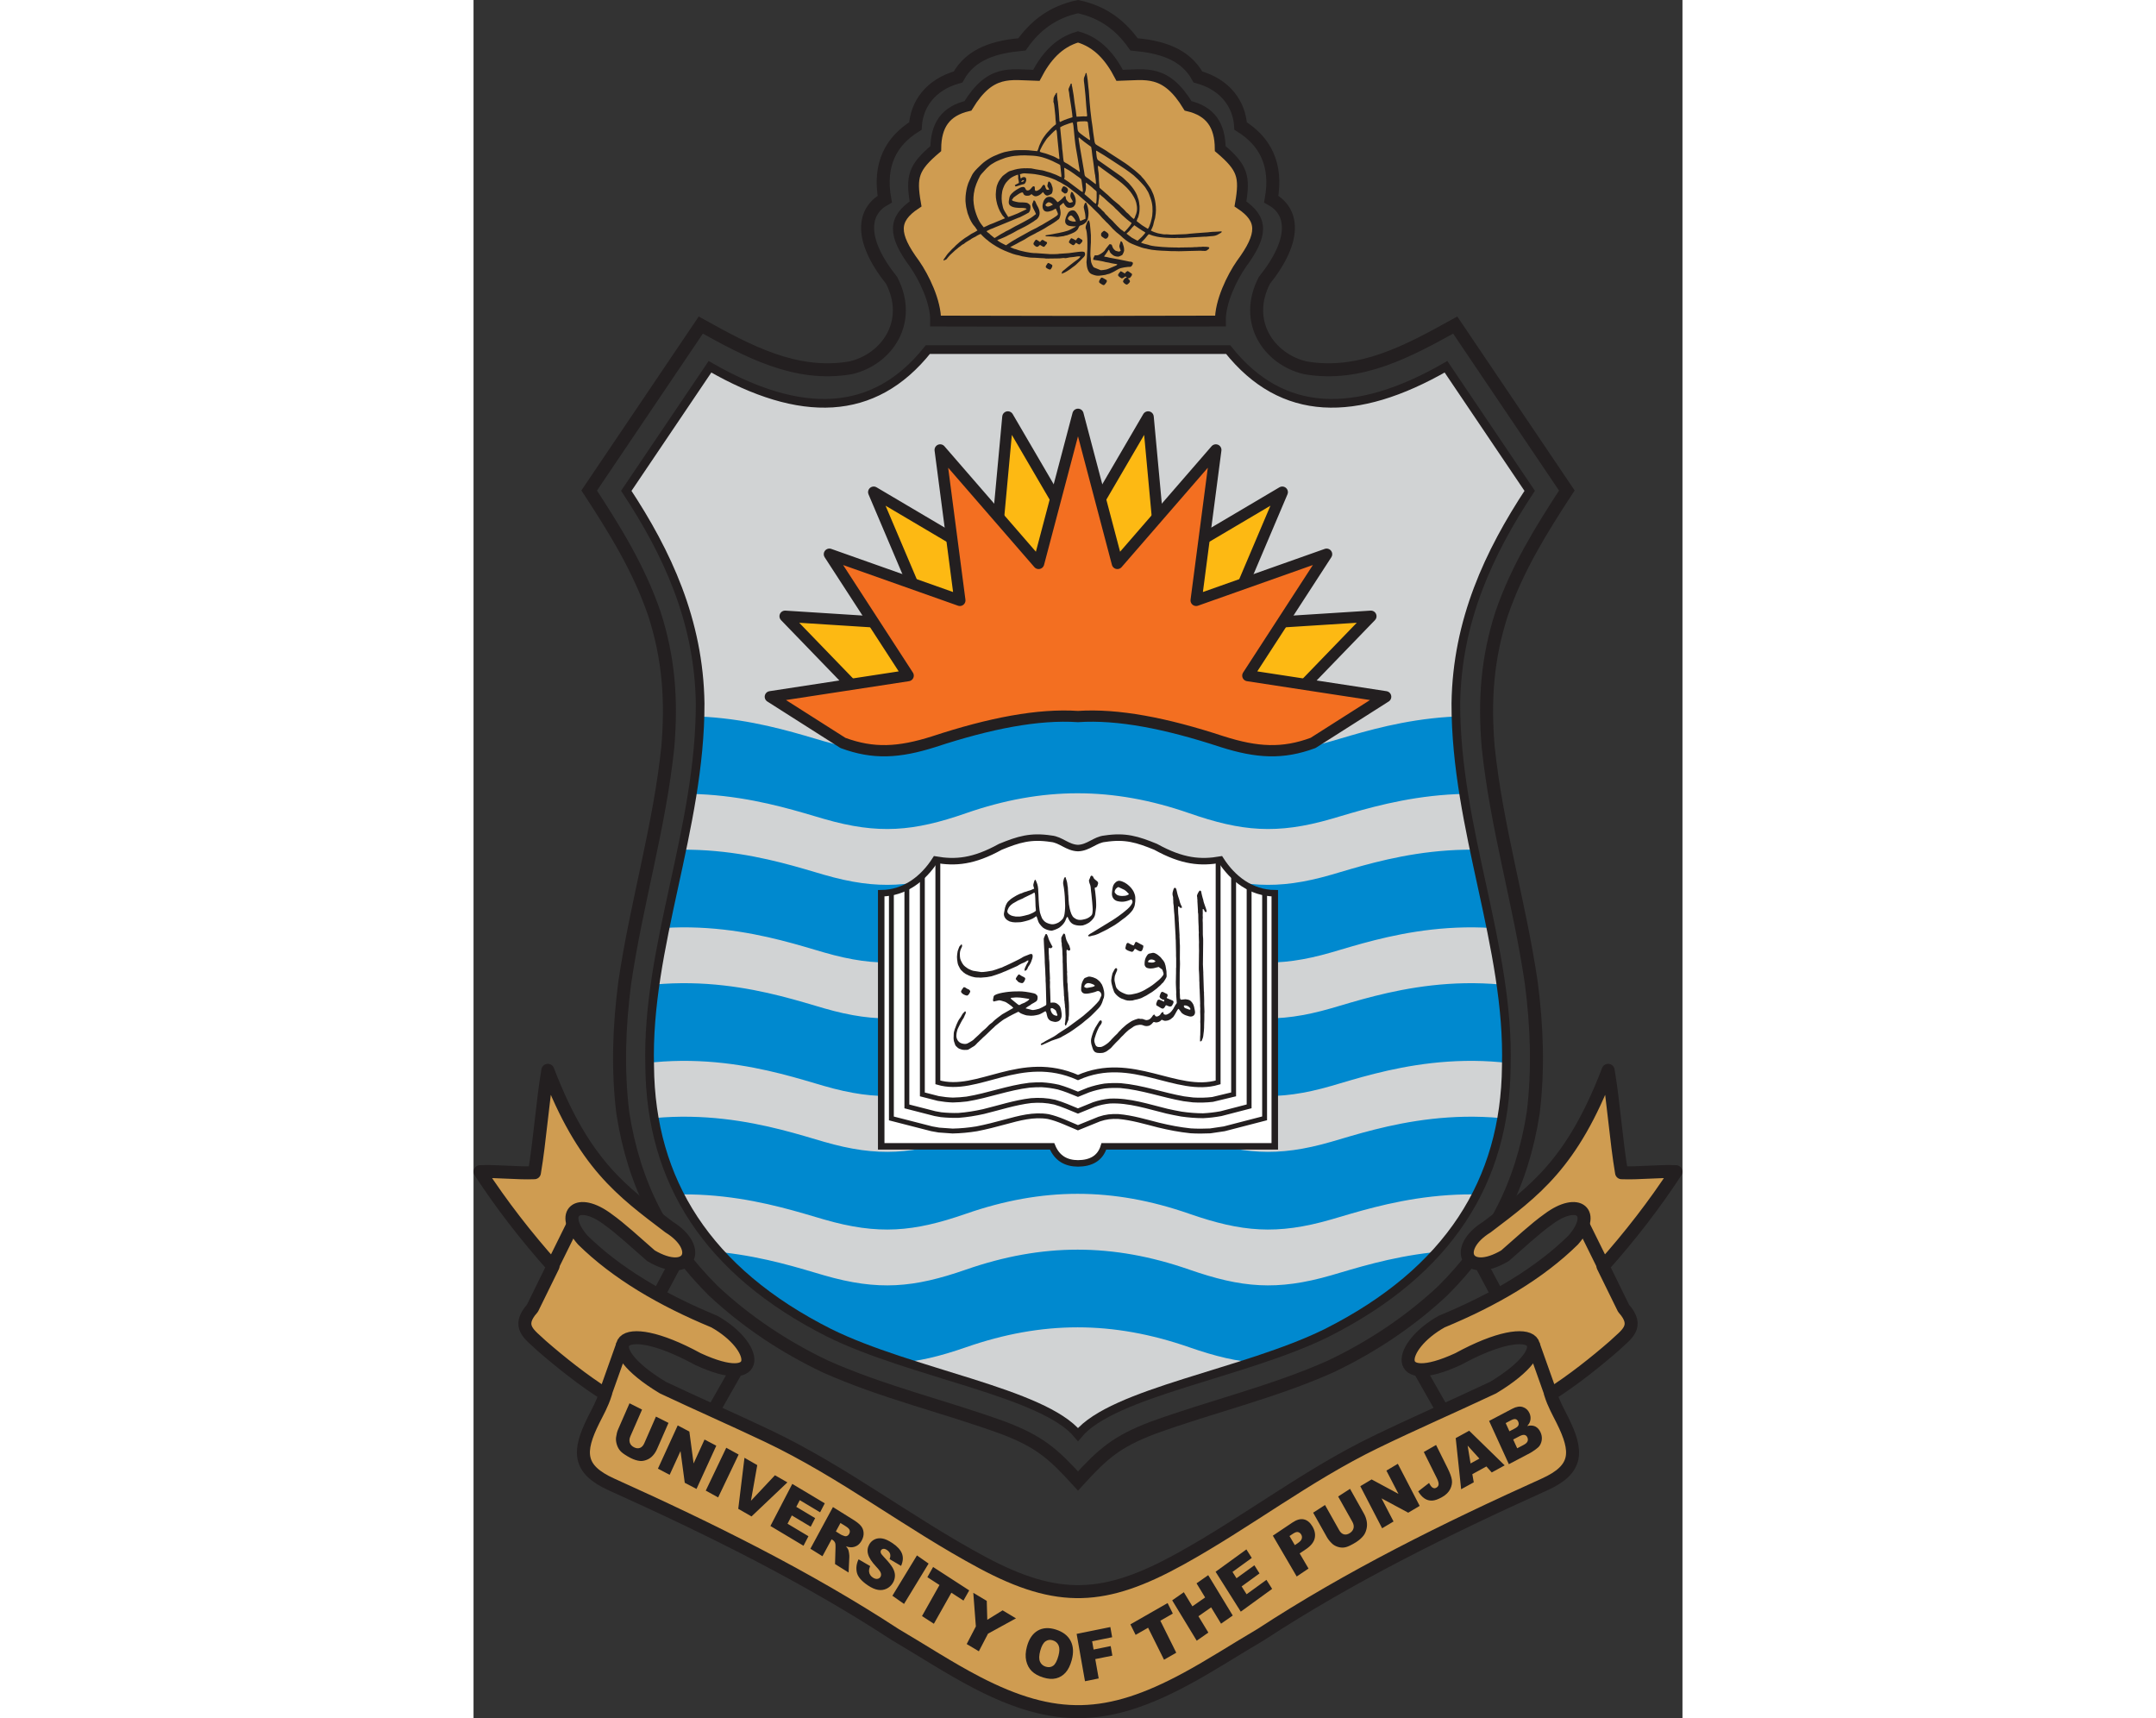 <?xml version="1.0" encoding="UTF-8"?>
<svg xmlns="http://www.w3.org/2000/svg" xmlns:xlink="http://www.w3.org/1999/xlink" width="512" height="408" viewBox="0 0 373.19 530.35" version="1.1">
<rect x="0" y="0" width="373.19" height="530.35" fill="#333333" stroke="none"/>
<defs>
<clipPath id="clip1">
  <path d="M 47 220 L 327 220 L 327 421 L 47 421 Z M 47 220 "/>
</clipPath>
<clipPath id="clip2">
  <path d="M 186.594 442.812 C 175.809 429.73 135.184 423.965 109.844 411.441 C 72.027 392.41 54.711 364.469 54.375 329.145 C 53.348 292.172 70.02 255.98 69.953 217.102 C 69.578 191.57 59.699 170.52 47.156 151.508 C 55.77 138.742 64.383 125.977 72.992 113.211 C 100.809 129.203 123.57 128.863 140.238 107.914 C 155.691 107.914 171.141 107.914 186.594 107.914 C 202.043 107.914 217.496 107.914 232.949 107.914 C 249.617 128.863 272.379 129.203 300.191 113.211 C 308.805 125.977 317.414 138.742 326.027 151.508 C 313.488 170.52 303.609 191.57 303.234 217.102 C 303.168 255.98 319.836 292.172 318.809 329.145 C 318.477 364.469 301.156 392.41 263.34 411.441 C 238 423.965 197.379 429.73 186.594 442.812 Z M 186.594 442.812 "/>
</clipPath>
<clipPath id="clip3">
  <path d="M 0 328 L 373.191 328 L 373.191 530.352 L 0 530.352 Z M 0 328 "/>
</clipPath>
</defs>
<g id="surface1">
<path style=" stroke:none;fill-rule:evenodd;fill:rgb(81.999%,82.7%,83.099%);fill-opacity:1;" d="M 186.594 442.812 C 175.809 429.73 135.184 423.965 109.844 411.441 C 72.027 392.41 54.711 364.469 54.375 329.145 C 53.348 292.172 70.02 255.98 69.953 217.102 C 69.578 191.57 59.699 170.52 47.156 151.508 C 55.77 138.742 64.383 125.977 72.992 113.211 C 100.809 129.203 123.57 128.863 140.238 107.914 C 155.691 107.914 171.141 107.914 186.594 107.914 C 202.043 107.914 217.496 107.914 232.949 107.914 C 249.617 128.863 272.379 129.203 300.191 113.211 C 308.805 125.977 317.414 138.742 326.027 151.508 C 313.488 170.52 303.609 191.57 303.234 217.102 C 303.168 255.98 319.836 292.172 318.809 329.145 C 318.477 364.469 301.156 392.41 263.34 411.441 C 238 423.965 197.379 429.73 186.594 442.812 "/>
<g clip-path="url(#clip1)" clip-rule="nonzero">
<g clip-path="url(#clip2)" clip-rule="evenodd">
<path style=" stroke:none;fill-rule:evenodd;fill:rgb(0%,53.699%,81.2%);fill-opacity:1;" d="M 31.93 391.656 L 31.93 415.637 C 65.207 403.656 93.777 413.453 108.156 417.617 C 125.004 422.5 135.906 421.469 152.012 415.867 C 175.617 407.66 197.336 407.66 220.949 415.867 C 237.051 421.469 247.953 422.5 264.805 417.617 C 279.184 413.453 307.754 403.656 341.027 415.637 L 341.027 391.656 C 307.754 379.68 279.184 389.477 264.805 393.641 C 247.953 398.523 237.051 397.488 220.949 391.891 C 197.336 383.68 175.617 383.684 152.012 391.891 C 135.906 397.488 125.004 398.523 108.156 393.641 C 93.777 389.477 65.207 379.68 31.93 391.656 Z M 31.93 350.445 C 65.207 338.465 93.777 348.262 108.156 352.43 C 125.004 357.309 135.906 356.277 152.012 350.676 C 175.617 342.473 197.336 342.469 220.949 350.676 C 237.051 356.277 247.953 357.309 264.805 352.43 C 279.184 348.262 307.754 338.465 341.027 350.445 L 341.027 374.422 C 307.754 362.445 279.184 372.242 264.805 376.406 C 247.953 381.289 237.051 380.254 220.949 374.656 C 197.336 366.445 175.617 366.449 152.012 374.656 C 135.906 380.254 125.004 381.289 108.156 376.406 C 93.777 372.242 65.207 362.445 31.93 374.422 Z M 31.93 309.234 L 31.93 333.211 C 65.207 321.23 93.777 331.027 108.156 335.195 C 125.004 340.074 135.906 339.043 152.012 333.441 C 175.617 325.238 197.336 325.234 220.949 333.441 C 237.051 339.043 247.953 340.074 264.805 335.195 C 279.184 331.027 307.754 321.23 341.027 333.211 L 341.027 309.234 C 307.754 297.254 279.184 307.051 264.805 311.219 C 247.953 316.098 237.051 315.066 220.949 309.465 C 197.336 301.258 175.617 301.258 152.012 309.465 C 135.906 315.066 125.004 316.098 108.156 311.219 C 93.777 307.051 65.207 297.254 31.93 309.234 Z M 31.93 268.023 C 65.207 256.043 93.777 265.84 108.156 270.004 C 125.004 274.887 135.906 273.855 152.012 268.254 C 175.617 260.047 197.336 260.047 220.949 268.254 C 237.051 273.855 247.953 274.887 264.805 270.004 C 279.184 265.84 307.754 256.043 341.027 268.023 L 341.027 292 C 307.754 280.02 279.184 289.816 264.805 293.984 C 247.953 298.863 237.051 297.832 220.949 292.23 C 197.336 284.023 175.617 284.023 152.012 292.23 C 135.906 297.832 125.004 298.863 108.156 293.984 C 93.777 289.816 65.207 280.02 31.93 292 Z M 31.93 226.809 L 31.93 250.785 C 65.207 238.809 93.777 248.605 108.156 252.77 C 125.004 257.652 135.906 256.621 152.012 251.02 C 175.617 242.812 197.336 242.812 220.949 251.02 C 237.051 256.621 247.953 257.652 264.805 252.77 C 279.184 248.605 307.754 238.809 341.027 250.785 L 341.027 226.809 C 307.754 214.828 279.184 224.629 264.805 228.793 C 247.953 233.676 237.051 232.641 220.949 227.039 C 197.336 218.836 175.617 218.836 152.012 227.039 C 135.906 232.641 125.004 233.676 108.156 228.793 C 93.777 224.629 65.207 214.828 31.93 226.809 "/>
</g>
</g>
<path style="fill:none;stroke-width:26.773;stroke-linecap:butt;stroke-linejoin:miter;stroke:rgb(13.725%,12.157%,12.549%);stroke-opacity:1;stroke-miterlimit:2.613;" d="M 1865.938 875.375 C 1758.086 1006.195 1351.836 1063.852 1098.438 1189.086 C 720.273 1379.398 547.109 1658.812 543.75 2012.055 C 533.477 2381.781 700.195 2743.695 699.531 3132.484 C 695.781 3387.797 596.992 3598.305 471.562 3788.422 C 557.695 3916.078 643.828 4043.734 729.922 4171.391 C 1008.086 4011.469 1235.703 4014.867 1402.383 4224.359 C 1556.914 4224.359 1711.406 4224.359 1865.938 4224.359 C 2020.43 4224.359 2174.961 4224.359 2329.492 4224.359 C 2496.172 4014.867 2723.789 4011.469 3001.914 4171.391 C 3088.047 4043.734 3174.141 3916.078 3260.273 3788.422 C 3134.883 3598.305 3036.094 3387.797 3032.344 3132.484 C 3031.68 2743.695 3198.359 2381.781 3188.086 2012.055 C 3184.766 1658.812 3011.562 1379.398 2633.398 1189.086 C 2380 1063.852 1973.789 1006.195 1865.938 875.375 Z M 1865.938 875.375 " transform="matrix(0.1,0,0,-0.1,0,530.35)"/>
<path style="fill:none;stroke-width:40.122;stroke-linecap:butt;stroke-linejoin:miter;stroke:rgb(13.699%,12.199%,12.5%);stroke-opacity:1;stroke-miterlimit:2.613;" d="M 1865.977 732.094 C 1787.734 818.07 1745.977 853.617 1636.523 895.648 C 1453.672 962.289 1264.648 1005.766 1085.742 1085.688 C 960.195 1145.531 844.375 1221.977 740.508 1318.812 C 586.133 1472.992 495.625 1644.789 460.781 1868.383 C 444.453 2002.914 449.336 2134.828 466.562 2268.5 C 502.305 2513.734 574.219 2750.727 599.805 2997.836 C 611.836 3142.602 603.047 3270.727 557.93 3410.141 C 509.688 3550.102 435.977 3668.539 357.031 3789.438 C 472.07 3959.477 586.836 4129.789 701.562 4300.102 C 846.016 4220.141 994.062 4138.93 1164.141 4168.188 C 1276.328 4194.398 1356.523 4310.062 1290.781 4437.797 C 1186.562 4568.305 1204.023 4652.875 1269.414 4688.812 C 1250.469 4795.219 1287.93 4867.25 1363.945 4914.516 C 1368.008 4980.258 1409.375 5042.055 1495.703 5065.961 C 1536.055 5139.125 1612.031 5159.008 1693.086 5166.664 C 1735.234 5226.352 1789.883 5266.938 1865.977 5282.992 C 1942.07 5266.938 1996.719 5226.352 2038.828 5166.664 C 2119.883 5159.008 2195.859 5139.125 2236.25 5065.961 C 2322.539 5042.055 2363.906 4980.258 2367.969 4914.516 C 2444.023 4867.25 2481.445 4795.219 2462.539 4688.812 C 2527.93 4652.875 2545.391 4568.305 2441.133 4437.797 C 2375.391 4310.062 2455.625 4194.398 2567.773 4168.188 C 2737.891 4138.93 2885.938 4220.141 3030.391 4300.102 C 3145.078 4129.789 3259.883 3959.477 3374.922 3789.438 C 3295.977 3668.539 3222.266 3550.102 3173.984 3410.141 C 3128.906 3270.727 3120.117 3142.602 3132.148 2997.836 C 3157.734 2750.727 3229.648 2513.734 3265.391 2268.5 C 3282.617 2134.828 3287.5 2002.914 3271.172 1868.383 C 3236.289 1644.789 3145.82 1472.992 2991.445 1318.812 C 2887.578 1221.977 2771.719 1145.531 2646.172 1085.688 C 2467.305 1005.766 2278.281 962.289 2095.391 895.648 C 1985.977 853.617 1944.18 818.07 1865.977 732.094 Z M 1865.977 732.094 " transform="matrix(0.1,0,0,-0.1,0,530.35)"/>
<path style=" stroke:none;fill-rule:evenodd;fill:rgb(81.2%,61.2%,31.799%);fill-opacity:1;" d="M 186.598 99.184 L 142.645 99.102 C 142.785 93.156 138.957 85.492 136.188 81.512 C 129.441 72.391 129.395 67.652 136.461 62.949 C 134.973 54.465 135.789 51.734 142.691 45.875 C 142.746 38.617 145.727 34.297 152.621 32.672 C 159.551 21.254 165.648 23.062 173.734 23.266 C 176.594 17.77 180.426 13.148 186.598 11.391 C 192.77 13.148 196.602 17.77 199.461 23.266 C 207.543 23.062 213.641 21.254 220.574 32.672 C 227.465 34.297 230.445 38.617 230.5 45.875 C 237.406 51.734 238.223 54.465 236.734 62.949 C 243.801 67.652 243.754 72.391 237.004 81.512 C 234.234 85.492 230.406 93.156 230.551 99.102 L 186.598 99.184 "/>
<path style="fill:none;stroke-width:33.443;stroke-linecap:butt;stroke-linejoin:miter;stroke:rgb(13.725%,12.157%,12.549%);stroke-opacity:1;stroke-miterlimit:2.613;" d="M 1865.977 4311.664 L 1426.445 4312.484 C 1427.852 4371.938 1389.57 4448.578 1361.875 4488.383 C 1294.414 4579.594 1293.945 4626.977 1364.609 4674.008 C 1349.727 4758.852 1357.891 4786.156 1426.914 4844.75 C 1427.461 4917.328 1457.266 4960.531 1526.211 4976.781 C 1595.508 5090.961 1656.484 5072.875 1737.344 5070.844 C 1765.938 5125.805 1804.258 5172.016 1865.977 5189.594 C 1927.695 5172.016 1966.016 5125.805 1994.609 5070.844 C 2075.43 5072.875 2136.406 5090.961 2205.742 4976.781 C 2274.648 4960.531 2304.453 4917.328 2305 4844.75 C 2374.062 4786.156 2382.227 4758.852 2367.344 4674.008 C 2438.008 4626.977 2437.539 4579.594 2370.039 4488.383 C 2342.344 4448.578 2304.062 4371.938 2305.508 4312.484 Z M 1865.977 4311.664 " transform="matrix(0.1,0,0,-0.1,0,530.35)"/>
<path style=" stroke:none;fill-rule:evenodd;fill:rgb(99.199%,72.499%,7.5%);fill-opacity:1;" d="M 186.594 165.77 L 208.246 128.691 L 212.426 173.918 L 249.656 151.914 L 232.18 193.066 L 277.012 190.215 L 244.719 223.621 L 186.594 213.027 L 128.469 223.621 L 96.176 190.215 L 141.004 193.066 L 123.527 151.914 L 160.762 173.918 L 164.941 128.691 L 186.594 165.77 "/>
<path style="fill:none;stroke-width:34.713;stroke-linecap:butt;stroke-linejoin:round;stroke:rgb(13.725%,12.157%,12.549%);stroke-opacity:1;stroke-miterlimit:2.613;" d="M 1865.938 3645.805 L 2082.461 4016.586 L 2124.258 3564.32 L 2496.562 3784.359 L 2321.797 3372.836 L 2770.117 3401.352 L 2447.188 3067.289 L 1865.938 3173.227 L 1284.688 3067.289 L 961.758 3401.352 L 1410.039 3372.836 L 1235.273 3784.359 L 1607.617 3564.32 L 1649.414 4016.586 Z M 1865.938 3645.805 " transform="matrix(0.1,0,0,-0.1,0,530.35)"/>
<path style=" stroke:none;fill-rule:evenodd;fill:rgb(95.299%,43.5%,12.9%);fill-opacity:1;" d="M 186.594 221.176 C 174.309 220.363 159.492 223.215 142.145 228.918 C 131.254 232.383 123.402 232.789 114.031 229.324 L 91.617 215.066 L 134.168 208.547 L 109.852 171.066 L 150.125 185.324 L 144.047 138.879 L 174.438 173.918 L 186.594 127.879 L 198.746 173.918 L 229.141 138.879 L 223.062 185.324 L 263.336 171.066 L 239.02 208.547 L 281.57 215.066 L 259.156 229.324 C 249.781 232.789 241.934 232.383 231.039 228.918 C 213.691 223.215 198.879 220.363 186.594 221.176 "/>
<path style="fill:none;stroke-width:34.713;stroke-linecap:butt;stroke-linejoin:round;stroke:rgb(13.725%,12.157%,12.549%);stroke-opacity:1;stroke-miterlimit:2.613;" d="M 1865.938 3091.742 C 1743.086 3099.867 1594.922 3071.352 1421.445 3014.32 C 1312.539 2979.672 1234.023 2975.609 1140.312 3010.258 L 916.172 3152.836 L 1341.68 3218.031 L 1098.516 3592.836 L 1501.25 3450.258 L 1440.469 3914.711 L 1744.375 3564.32 L 1865.938 4024.711 L 1987.461 3564.32 L 2291.406 3914.711 L 2230.625 3450.258 L 2633.359 3592.836 L 2390.195 3218.031 L 2815.703 3152.836 L 2591.562 3010.258 C 2497.812 2975.609 2419.336 2979.672 2310.391 3014.32 C 2136.914 3071.352 1988.789 3099.867 1865.938 3091.742 Z M 1865.938 3091.742 " transform="matrix(0.1,0,0,-0.1,0,530.35)"/>
<path style=" stroke:none;fill-rule:evenodd;fill:rgb(81.2%,61.2%,31.799%);fill-opacity:1;" d="M 219.93 518.223 C 227.734 514.016 235.082 509.203 243.047 504.527 C 270.395 486.664 300.094 471.961 330.527 458.246 C 340.992 453.535 340.973 448.074 336.137 438.371 C 334.848 435.785 333.438 433.328 332.512 430.352 C 339.059 426.262 346.434 420.395 352.148 415.414 C 355.691 412 360.164 409.586 355.012 403.84 C 352.895 399.531 350.781 395.223 348.668 390.914 C 356.949 381.637 364.555 371.828 371.18 361.664 C 365.895 361.438 359.676 362.211 354.391 361.984 C 352.699 352.008 351.938 340.363 350.246 330.387 C 339.172 359.328 327.445 367.641 312.82 378.758 C 302.199 385.336 306.438 394.656 318.395 387.621 C 323.016 383.605 327.734 379.195 331.754 376.348 C 341.047 369.395 346.836 374.312 339.465 382.766 C 329.012 393.039 315.117 401.207 298.867 407.934 C 285.242 415.562 283.207 429.07 303.941 419.496 C 328.855 405.902 335.867 415.617 314.727 428.324 C 302.59 434.047 290.383 439.336 278.34 445.184 C 257.109 455.492 238.758 469.82 218.184 481.195 C 194.934 494.051 180.484 494.863 157.055 482.312 C 134.328 470.141 114.258 454.383 90.824 443.254 C 80.094 438.156 69.25 433.414 58.461 428.324 C 37.32 415.617 44.328 405.902 69.242 419.496 C 89.977 429.07 87.945 415.562 74.32 407.934 C 58.07 401.207 44.176 393.039 33.723 382.766 C 26.348 374.312 32.137 369.395 41.434 376.348 C 45.449 379.195 50.172 383.605 54.789 387.621 C 66.75 394.656 70.988 385.336 60.367 378.758 C 45.742 367.641 34.016 359.328 22.938 330.387 C 21.246 340.363 20.488 352.008 18.797 361.984 C 13.512 362.211 7.293 361.438 2.008 361.664 C 8.633 371.828 16.238 381.637 24.52 390.914 C 22.406 395.223 20.289 399.531 18.176 403.84 C 13.023 409.586 17.496 412 21.035 415.414 C 26.754 420.395 34.125 426.262 40.672 430.352 C 39.75 433.328 38.34 435.785 37.047 438.371 C 32.215 448.074 32.195 453.535 42.66 458.246 C 73.094 471.961 102.793 486.664 130.141 504.527 C 138.801 509.613 146.738 514.859 155.32 519.316 C 179.512 531.875 195.945 531.16 219.93 518.223 "/>
<g clip-path="url(#clip3)" clip-rule="nonzero">
<path style="fill:none;stroke-width:40.141;stroke-linecap:butt;stroke-linejoin:round;stroke:rgb(13.725%,12.157%,12.549%);stroke-opacity:1;stroke-miterlimit:2.613;" d="M 2199.297 121.273 C 2277.344 163.344 2350.82 211.469 2430.469 258.227 C 2703.945 436.859 3000.938 583.891 3305.273 721.039 C 3409.922 768.148 3409.727 822.758 3361.367 919.789 C 3348.477 945.648 3334.375 970.219 3325.117 999.984 C 3390.586 1040.883 3464.336 1099.555 3521.484 1149.359 C 3556.914 1183.5 3601.641 1207.641 3550.117 1265.102 C 3528.945 1308.188 3507.812 1351.273 3486.68 1394.359 C 3569.492 1487.133 3645.547 1585.219 3711.797 1686.859 C 3658.945 1689.125 3596.758 1681.391 3543.906 1683.656 C 3526.992 1783.422 3519.375 1899.867 3502.461 1999.633 C 3391.719 1710.219 3274.453 1627.094 3128.203 1515.922 C 3021.992 1450.141 3064.375 1356.938 3183.945 1427.289 C 3230.156 1467.445 3277.344 1511.547 3317.539 1540.023 C 3410.469 1609.555 3468.359 1560.375 3394.648 1475.844 C 3290.117 1373.109 3151.172 1291.43 2988.672 1224.164 C 2852.422 1147.875 2832.07 1012.797 3039.414 1108.539 C 3288.555 1244.477 3358.672 1147.328 3147.266 1020.258 C 3025.898 963.031 2903.828 910.141 2783.398 851.664 C 2571.094 748.578 2387.578 605.297 2181.836 491.547 C 1949.336 362.992 1804.844 354.867 1570.547 480.375 C 1343.281 602.094 1142.578 759.672 908.242 870.961 C 800.938 921.938 692.5 969.359 584.609 1020.258 C 373.203 1147.328 443.281 1244.477 692.422 1108.539 C 899.766 1012.797 879.453 1147.875 743.203 1224.164 C 580.703 1291.43 441.758 1373.109 337.227 1475.844 C 263.477 1560.375 321.367 1609.555 414.336 1540.023 C 454.492 1511.547 501.719 1467.445 547.891 1427.289 C 667.5 1356.938 709.883 1450.141 603.672 1515.922 C 457.422 1627.094 340.156 1710.219 229.375 1999.633 C 212.461 1899.867 204.883 1783.422 187.969 1683.656 C 135.117 1681.391 72.93 1689.125 20.078 1686.859 C 86.328 1585.219 162.383 1487.133 245.195 1394.359 C 224.062 1351.273 202.891 1308.188 181.758 1265.102 C 130.234 1207.641 174.961 1183.5 210.352 1149.359 C 267.539 1099.555 341.25 1040.883 406.719 999.984 C 397.5 970.219 383.398 945.648 370.469 919.789 C 322.148 822.758 321.953 768.148 426.602 721.039 C 730.938 583.891 1027.93 436.859 1301.406 258.227 C 1388.008 207.367 1467.383 154.906 1553.203 110.336 C 1795.117 -15.25 1959.453 -8.102 2199.297 121.273 Z M 2199.297 121.273 " transform="matrix(0.1,0,0,-0.1,0,530.35)"/>
</g>
<path style="fill:none;stroke-width:40.144;stroke-linecap:butt;stroke-linejoin:miter;stroke:rgb(13.725%,12.157%,12.549%);stroke-opacity:1;stroke-miterlimit:2.613;" d="M 571.836 1307.641 L 621.211 1400.258 M 739.453 947.602 L 811.953 1074.984 M 405.938 999.828 L 460.547 1153.383 M 242.812 1393.656 L 306.562 1522.641 " transform="matrix(0.1,0,0,-0.1,0,530.35)"/>
<path style="fill:none;stroke-width:40.144;stroke-linecap:butt;stroke-linejoin:miter;stroke:rgb(13.725%,12.157%,12.549%);stroke-opacity:1;stroke-miterlimit:2.613;" d="M 2992.383 947.602 L 2919.922 1074.984 M 3325.938 999.828 L 3271.328 1153.383 M 3489.062 1393.656 L 3425.312 1522.641 M 3160 1307.641 L 3110.664 1400.258 " transform="matrix(0.1,0,0,-0.1,0,530.35)"/>
<path style=" stroke:none;fill-rule:evenodd;fill:rgb(13.699%,12.199%,12.5%);fill-opacity:1;" d="M 186.172 504.34 L 196.582 502.227 L 197.137 505.367 L 190.957 506.621 L 191.406 509.172 L 196.684 508.102 L 197.203 511.051 L 191.926 512.121 L 192.98 518.09 L 188.754 518.949 Z M 174.945 509.531 C 174.555 510.973 174.52 512.086 174.848 512.871 C 175.176 513.656 175.77 514.188 176.629 514.457 C 177.512 514.73 178.281 514.637 178.93 514.172 C 179.582 513.707 180.129 512.676 180.562 511.082 C 180.93 509.734 180.941 508.676 180.605 507.898 C 180.27 507.121 179.672 506.598 178.805 506.324 C 177.977 506.066 177.223 506.168 176.551 506.645 C 175.879 507.113 175.344 508.078 174.945 509.531 Z M 170.836 508.223 C 171.473 505.895 172.57 504.27 174.133 503.352 C 175.699 502.434 177.562 502.312 179.723 502.988 C 181.938 503.684 183.469 504.855 184.324 506.508 C 185.172 508.152 185.285 510.129 184.66 512.426 C 184.207 514.094 183.57 515.379 182.754 516.285 C 181.941 517.188 180.961 517.781 179.809 518.066 C 178.656 518.348 177.344 518.258 175.867 517.797 C 174.367 517.328 173.191 516.684 172.348 515.859 C 171.508 515.039 170.93 513.977 170.617 512.676 C 170.312 511.375 170.383 509.891 170.836 508.223 "/>
<path style=" stroke:none;fill-rule:evenodd;fill:rgb(13.699%,12.199%,12.5%);fill-opacity:1;" d="M 322.172 447.047 L 320.934 444.34 L 322.887 443.316 C 323.562 442.961 324.09 442.836 324.469 442.934 C 324.848 443.031 325.125 443.277 325.305 443.672 C 325.5 444.098 325.52 444.508 325.363 444.902 C 325.207 445.297 324.797 445.668 324.133 446.016 Z M 319.773 441.801 L 318.617 439.266 L 320.316 438.375 C 320.898 438.07 321.359 437.965 321.695 438.059 C 322.031 438.152 322.285 438.398 322.465 438.785 C 322.652 439.203 322.684 439.582 322.551 439.93 C 322.414 440.277 322.047 440.605 321.449 440.922 Z M 313.5 438.602 L 319.598 451.957 L 326.238 448.465 C 326.523 448.316 327.07 447.953 327.883 447.379 C 328.492 446.945 328.914 446.543 329.145 446.172 C 329.52 445.574 329.73 444.926 329.777 444.215 C 329.824 443.504 329.691 442.805 329.375 442.109 C 328.984 441.262 328.453 440.668 327.773 440.324 C 327.094 439.988 326.254 439.934 325.258 440.172 C 325.746 439.648 326.059 439.113 326.191 438.578 C 326.395 437.773 326.312 436.973 325.953 436.184 C 325.523 435.242 324.84 434.625 323.906 434.324 C 322.973 434.023 321.906 434.188 320.703 434.816 Z M 310.5 450.23 L 306.867 446.219 L 307.777 451.723 Z M 312.664 452.652 L 308.32 455.039 L 308.766 457.551 L 304.867 459.688 L 303.191 443.906 L 307.352 441.629 L 318.305 452.316 L 314.312 454.508 Z M 293.34 448.191 L 297.363 456.281 C 297.762 457.082 297.945 457.707 297.918 458.156 C 297.887 458.605 297.656 458.953 297.238 459.195 C 296.969 459.348 296.738 459.41 296.535 459.379 C 296.238 459.324 295.977 459.188 295.746 458.957 C 295.52 458.727 295.254 458.32 294.961 457.75 L 291.613 460.344 C 292.184 461.32 292.828 462.047 293.539 462.523 C 294.25 463.004 295.035 463.227 295.895 463.191 C 296.75 463.164 297.797 462.793 299.031 462.086 C 300.199 461.418 301.02 460.598 301.5 459.629 C 301.98 458.656 302.145 457.711 302.004 456.785 C 301.863 455.863 301.422 454.652 300.676 453.156 L 297.129 446.023 Z M 273.738 458.746 L 277.234 456.66 L 285.523 461.125 L 281.797 453.938 L 285.324 451.832 L 292.066 464.824 L 288.535 466.93 L 280.297 462.504 L 283.996 469.641 L 280.477 471.738 Z M 266.902 461.93 L 271.273 469.707 C 271.668 470.41 271.801 471.074 271.656 471.688 C 271.516 472.305 271.125 472.82 270.496 473.227 C 269.855 473.641 269.25 473.766 268.668 473.609 C 268.094 473.449 267.609 473.023 267.219 472.324 L 262.848 464.555 L 259.184 466.922 L 263.453 474.516 C 263.805 475.141 264.32 475.785 265.004 476.445 C 265.426 476.859 265.961 477.18 266.609 477.41 C 267.258 477.637 267.887 477.73 268.488 477.691 C 269.094 477.656 269.762 477.461 270.492 477.102 C 271.223 476.75 271.879 476.383 272.457 476.012 C 273.457 475.363 274.23 474.668 274.785 473.926 C 275.184 473.387 275.477 472.723 275.664 471.918 C 275.848 471.117 275.859 470.309 275.703 469.5 C 275.543 468.688 275.258 467.906 274.832 467.156 L 270.566 459.562 Z M 253.531 476.941 L 254.418 476.344 C 255.121 475.875 255.531 475.414 255.664 474.965 C 255.793 474.512 255.742 474.086 255.504 473.68 C 255.273 473.281 254.953 473.027 254.547 472.918 C 254.141 472.809 253.598 472.98 252.922 473.438 L 251.887 474.133 Z M 246.742 474.023 L 252.777 469.969 C 254.09 469.086 255.27 468.758 256.316 468.988 C 257.359 469.219 258.25 469.953 258.973 471.188 C 259.715 472.461 259.941 473.695 259.645 474.891 C 259.352 476.086 258.469 477.176 257.008 478.16 L 255.02 479.496 L 257.754 484.168 L 254.109 486.621 Z M 229.07 485.16 L 238.578 478.262 L 240.238 480.891 L 234.285 485.211 L 235.523 487.164 L 241.043 483.16 L 242.629 485.672 L 237.105 489.676 L 238.637 492.102 L 244.762 487.656 L 246.523 490.445 L 236.844 497.473 Z M 215.672 493.98 L 223.242 506.438 L 226.832 503.93 L 223.77 498.891 L 227.695 496.148 L 230.754 501.188 L 234.363 498.668 L 226.793 486.211 L 223.188 488.73 L 225.836 493.09 L 221.91 495.832 L 219.262 491.473 Z M 202.766 501.398 L 214.254 494.824 L 215.867 498.066 L 212.012 500.273 L 216.926 510.148 L 213.148 512.312 L 208.23 502.434 L 204.379 504.641 L 202.766 501.398 "/>
<path style=" stroke:none;fill-rule:evenodd;fill:rgb(13.699%,12.199%,12.5%);fill-opacity:1;" d="M 154.273 491.664 L 155.066 502.031 L 152.238 507.469 L 155.988 509.711 L 158.816 504.27 L 167.449 499.539 L 163.32 497.07 L 158.594 499.992 L 158.43 494.148 Z M 141.867 483.688 L 153.016 490.91 L 151.242 494.051 L 147.504 491.629 L 142.105 501.211 L 138.438 498.836 L 143.836 489.254 L 140.098 486.832 Z M 136.879 480.117 L 129.301 492.566 L 132.895 495.086 L 140.477 482.633 Z M 118.855 481.316 L 122.445 483.41 C 122.164 484.062 122.051 484.621 122.098 485.094 C 122.168 485.855 122.559 486.469 123.25 486.938 C 123.77 487.281 124.242 487.422 124.676 487.352 C 125.109 487.277 125.426 487.07 125.625 486.727 C 125.816 486.402 125.855 486.02 125.738 485.582 C 125.621 485.145 125.148 484.484 124.309 483.602 C 122.941 482.145 122.105 480.875 121.801 479.781 C 121.488 478.684 121.621 477.645 122.195 476.66 C 122.578 476.012 123.109 475.516 123.797 475.176 C 124.484 474.84 125.273 474.742 126.168 474.883 C 127.066 475.027 128.121 475.512 129.344 476.336 C 130.848 477.344 131.816 478.418 132.254 479.543 C 132.691 480.672 132.602 481.941 131.984 483.348 L 128.441 481.258 C 128.68 480.629 128.734 480.09 128.59 479.633 C 128.449 479.184 128.125 478.781 127.613 478.438 C 127.188 478.152 126.816 478.035 126.488 478.086 C 126.168 478.129 125.922 478.293 125.762 478.57 C 125.645 478.77 125.625 479.008 125.707 479.285 C 125.781 479.57 126.098 479.992 126.656 480.57 C 128.027 482.004 128.941 483.141 129.406 483.977 C 129.875 484.816 130.105 485.617 130.09 486.383 C 130.078 487.145 129.871 487.875 129.469 488.562 C 128.996 489.371 128.348 489.973 127.535 490.371 C 126.719 490.773 125.836 490.898 124.879 490.746 C 123.93 490.598 122.883 490.137 121.746 489.371 C 119.75 488.027 118.605 486.684 118.32 485.34 C 118.035 483.996 118.211 482.656 118.855 481.316 Z M 111.852 472.719 L 113.266 470.105 L 114.891 471.117 C 115.566 471.539 115.969 471.934 116.094 472.312 C 116.219 472.688 116.168 473.082 115.941 473.496 C 115.793 473.777 115.578 473.98 115.309 474.098 C 115.035 474.219 114.762 474.227 114.488 474.129 C 113.938 473.941 113.582 473.793 113.414 473.691 Z M 103.988 478.051 L 107.711 480.367 L 110.531 475.148 L 110.859 475.352 C 111.199 475.562 111.449 475.852 111.605 476.215 C 111.723 476.488 111.766 476.961 111.742 477.621 L 111.594 482.785 L 115.781 485.395 L 116.008 480.551 C 116.023 480.309 115.992 479.938 115.922 479.426 C 115.848 478.922 115.77 478.574 115.695 478.387 C 115.574 478.102 115.344 477.742 114.984 477.309 C 115.609 477.52 116.133 477.617 116.562 477.609 C 117.23 477.598 117.848 477.418 118.414 477.082 C 118.977 476.738 119.449 476.211 119.836 475.496 C 120.281 474.68 120.473 473.871 120.406 473.07 C 120.348 472.266 120.066 471.574 119.574 470.988 C 119.086 470.398 118.27 469.746 117.121 469.035 L 110.949 465.191 Z M 98.398 458.043 L 108.426 464.035 L 106.984 466.809 L 100.707 463.059 L 99.633 465.125 L 105.457 468.605 L 104.078 471.254 L 98.258 467.773 L 96.93 470.332 L 103.387 474.191 L 101.859 477.133 L 91.648 471.031 Z M 83.637 449.977 L 81.719 465.734 L 85.812 468.082 L 96.887 457.574 L 93.051 455.371 L 85.637 463.254 L 87.586 452.242 Z M 78.016 446.883 L 81.836 448.98 L 75.512 462.211 L 71.691 460.113 Z M 63.031 439.988 L 56.922 453.336 L 60.539 455.238 L 63.895 447.91 L 65.203 457.691 L 68.828 459.598 L 74.938 446.25 L 71.309 444.344 L 67.934 451.727 L 66.625 441.879 Z M 56.312 437.262 L 60.184 439.211 L 56.672 447.234 C 56.324 448.031 55.883 448.723 55.34 449.316 C 54.801 449.902 54.168 450.344 53.441 450.621 C 52.715 450.902 52.035 451.012 51.398 450.957 C 50.516 450.875 49.543 450.57 48.488 450.039 C 47.875 449.73 47.23 449.352 46.547 448.895 C 45.867 448.441 45.344 447.957 44.977 447.441 C 44.613 446.922 44.34 446.312 44.152 445.605 C 43.969 444.902 43.922 444.246 44.004 443.641 C 44.141 442.664 44.352 441.844 44.641 441.184 L 48.152 433.156 L 52.023 435.105 L 48.43 443.32 C 48.105 444.059 48.047 444.727 48.246 445.328 C 48.445 445.934 48.879 446.402 49.555 446.742 C 50.219 447.078 50.836 447.141 51.395 446.922 C 51.945 446.711 52.391 446.227 52.719 445.48 L 56.312 437.262 "/>
<path style=" stroke:none;fill-rule:evenodd;fill:rgb(13.699%,12.199%,12.5%);fill-opacity:1;" d="M 210 60.434 C 209.965 60.285 209.93 60.164 209.863 60.031 C 209.602 59.492 209.543 59.211 209.172 58.488 C 208.898 57.953 207.648 56.262 207.215 55.664 C 207.207 55.656 207.156 55.586 207.152 55.578 C 206.887 55.23 206.602 54.945 206.305 54.633 C 206.156 54.48 206.191 54.441 206.051 54.285 C 205.816 54.023 204.219 52.664 203.984 52.477 C 202.66 51.418 201.516 50.551 200.082 49.656 C 199.652 49.391 199.156 49.008 198.758 48.789 L 196.699 47.461 C 196.473 47.312 196.246 47.184 196.043 47.027 C 195.16 46.359 194.215 45.891 193.289 45.305 C 192.145 44.582 191.871 44.695 191.672 43.531 L 191.25 40.633 C 191.168 40.012 191.129 39.277 191.016 38.68 C 190.812 37.645 190.746 36.711 190.609 35.684 C 190.48 34.715 190.367 33.645 190.293 32.676 C 190.27 32.359 190.207 31.961 190.195 31.633 L 189.969 28.527 C 189.945 28.328 189.961 28.156 189.934 27.969 C 189.699 26.414 189.719 25.316 189.402 23.504 C 189.344 23.184 189.246 22.902 189.242 22.562 C 188.945 22.562 188.957 22.551 188.906 22.824 C 188.855 23.094 188.754 23.25 188.664 23.492 C 188.633 23.578 188.625 23.602 188.578 23.699 C 188.219 24.41 188.484 25.477 188.574 26.262 C 188.824 28.426 189.012 30.594 189.148 32.773 C 189.391 36.52 189.887 35.91 188.297 35.906 C 187.875 35.906 186.297 36.062 186.148 36.02 L 185.883 33.992 C 185.66 32.48 185.375 30.891 185.238 29.391 L 184.809 26.855 C 184.77 26.68 184.684 26.441 184.672 26.254 C 184.645 25.863 184.785 25.781 184.367 25.812 C 184.266 26.086 184.156 26.41 184.02 26.656 C 183.969 26.746 184.008 26.66 183.953 26.793 C 183.738 27.332 183.559 27.449 183.75 28.113 C 183.938 28.77 183.902 29.492 184.055 30.137 C 184.16 30.586 184.938 35.77 184.895 36.188 L 183.309 36.699 C 182.668 36.914 182.016 37.172 181.414 37.48 C 181.309 37.535 181.191 37.629 181.078 37.637 C 180.797 37.656 180.844 36.68 180.82 36.531 C 180.766 36.109 180.68 34.637 180.66 34.172 L 180.375 31.332 C 180.352 31.086 180.301 31.07 180.281 30.836 C 180.246 30.348 180.055 28.93 180.102 28.566 L 179.703 28.891 C 179.676 29.258 179.598 29.121 179.434 29.391 C 179.336 29.547 179.305 29.715 179.207 29.906 C 178.938 30.434 179.102 30.617 179.02 31.164 C 178.973 31.488 178.988 31.516 179.117 31.754 C 179.242 31.988 179.531 35.117 179.594 35.66 C 179.645 36.117 179.617 36.598 179.672 37.035 C 179.715 37.355 179.816 38.008 179.793 38.355 C 178.598 39.246 178.07 39.879 177.074 40.961 L 176.664 41.449 C 176.195 42.094 175.602 42.867 175.285 43.594 L 174.723 44.785 C 174.445 45.406 174.387 46.062 174.008 46.656 L 172.512 46.508 C 170.738 46.277 169.777 46.348 167.992 46.348 C 166.988 46.348 166.078 46.52 165.121 46.691 C 164.891 46.73 164.73 46.805 164.461 46.828 C 163.859 46.879 161.996 47.57 161.492 47.824 C 161.32 47.914 161.066 48 160.926 48.055 C 160.699 48.145 160.605 48.188 160.371 48.297 C 159.496 48.715 158.18 49.562 157.449 50.156 C 157.016 50.512 156.605 50.91 156.207 51.297 C 155.23 52.242 154.285 53.102 153.715 54.379 C 153.367 55.156 153.004 55.832 152.715 56.562 C 152.637 56.754 152.59 56.969 152.527 57.168 C 152.469 57.352 152.395 57.586 152.344 57.777 C 152.098 58.684 151.859 60.371 151.863 61.293 C 151.863 61.559 151.863 61.824 151.863 62.09 C 151.863 62.359 152.016 63.539 152.066 63.875 C 152.117 64.227 152.285 64.805 152.375 65.18 C 152.41 65.328 152.406 65.371 152.438 65.512 C 152.52 65.879 152.703 66.324 152.855 66.676 C 152.957 66.898 152.98 67.062 153.066 67.262 C 153.324 67.871 154.047 69.246 154.559 69.746 C 154.957 70.137 155.227 70.746 155.574 71.117 L 154.836 71.574 C 154.352 71.863 153.668 72.129 153.242 72.473 C 152.84 72.797 152.18 73.141 151.73 73.445 C 151.254 73.77 150.762 74.16 150.309 74.516 C 150.168 74.621 150.07 74.68 149.945 74.801 C 149.824 74.922 149.77 74.984 149.637 75.09 C 149.176 75.449 148.754 75.871 148.359 76.301 C 148.164 76.516 147.93 76.684 147.711 76.898 L 147.113 77.543 C 146.297 78.363 146.094 78.664 145.457 79.621 C 145.254 79.926 145.035 80.023 145.117 80.434 L 145.953 80.066 C 145.957 80.062 147.012 78.711 147.719 78.148 C 148.207 77.766 148.508 77.348 149.039 76.977 C 149.316 76.781 149.445 76.621 149.711 76.406 C 149.918 76.238 150.219 76.074 150.402 75.902 C 150.617 75.699 150.828 75.527 151.129 75.387 C 151.375 75.27 151.348 75.316 151.531 75.141 C 151.895 74.785 152.902 74.25 153.375 73.953 C 153.516 73.867 153.629 73.758 153.754 73.676 C 154.141 73.422 154.547 73.258 154.961 73.047 C 155.219 72.918 155.375 72.73 155.734 72.574 C 156.047 72.438 156.27 72.328 156.539 72.199 C 157.055 72.727 157.562 73.285 158.133 73.746 L 158.832 74.285 C 158.957 74.391 159.004 74.461 159.145 74.57 C 160.301 75.469 162.469 76.77 163.82 77.316 C 164.727 77.68 165.551 78.047 166.469 78.355 C 167.285 78.629 167.578 78.676 168.449 78.852 C 168.816 78.926 168.965 79.047 169.375 79.113 C 170.156 79.238 171.336 79.484 172.121 79.527 C 172.613 79.555 173.48 79.535 173.895 79.59 C 174.242 79.641 174.73 79.672 175.062 79.672 L 176.242 79.727 C 176.426 79.75 176.586 79.824 176.797 79.812 C 177.074 79.797 177.008 79.781 177.301 79.809 C 177.531 79.832 180.727 79.781 180.926 79.758 L 182.035 79.637 C 182.469 79.613 182.5 79.754 183.051 79.645 C 183.371 79.582 183.754 79.477 184.074 79.438 C 184.5 79.391 184.852 79.371 185.246 79.328 C 185.758 79.273 186.938 78.969 187.355 79.211 C 187.199 79.484 186.93 79.727 186.676 79.93 C 186.555 80.027 186.398 80.145 186.277 80.227 C 185.566 80.703 185 81.188 184.32 81.699 C 183.637 82.215 183.055 82.742 182.402 83.27 C 181.961 83.625 181.566 83.781 181.566 84.488 L 182.496 84.117 C 182.734 84.016 183.797 83.348 184.047 83.172 C 184.621 82.758 184.906 82.477 185.5 82.086 C 185.973 81.77 186.391 81.285 186.809 80.906 C 187.133 80.613 187.461 80.309 187.75 79.961 C 188.105 79.531 188.363 79.453 188.648 78.965 C 188.781 78.742 188.77 78.73 188.77 78.414 C 188.773 77.703 188.379 77.66 187.648 77.668 C 186.805 77.676 184.828 78.027 183.758 78.137 C 182.688 78.246 181.711 78.258 180.785 78.336 C 180.391 78.371 180.637 78.434 179.637 78.434 C 178.875 78.43 178.016 78.488 177.281 78.395 C 176.879 78.344 174.113 78.145 173.766 78.145 C 172.531 78.152 171.535 77.969 170.398 77.75 C 169.477 77.57 168.277 77.281 167.461 76.949 C 167.25 76.863 167.145 76.883 166.938 76.824 L 165.656 76.285 L 167.586 75.273 C 168.234 74.934 168.809 74.559 169.465 74.262 C 169.801 74.109 170.332 73.797 170.668 73.57 C 171.449 73.043 172.297 72.629 173.168 72.191 C 173.281 72.137 173.379 72.094 173.492 72.02 C 173.609 71.949 173.668 71.895 173.797 71.828 C 174.027 71.711 174.246 71.617 174.43 71.516 C 174.836 71.289 175.301 71.031 175.66 70.852 C 176.52 70.414 177.227 69.836 178.09 69.402 C 178.316 69.289 179.086 68.805 179.281 68.652 C 179.395 68.562 179.418 68.523 179.562 68.434 C 179.664 68.367 179.711 68.359 179.84 68.27 C 180.066 68.109 180.176 67.973 180.371 67.848 C 180.645 67.672 180.738 67.648 180.863 67.34 C 181.223 66.453 181.305 65.941 181.148 64.91 C 181.031 64.105 180.77 63.719 181.082 63.438 C 181.262 63.27 181.426 63.188 181.602 63.008 C 181.691 62.922 181.969 62.656 182.117 62.605 C 182.43 63.18 182.848 63.953 183.547 64.105 C 183.953 64.195 184.535 64.148 184.836 64.004 C 185.316 63.77 185.328 63.715 185.598 63.32 C 185.992 62.738 185.969 61.613 185.711 60.895 C 185.652 60.734 185.594 60.539 185.504 60.359 C 185.406 60.176 185.324 60.062 185.246 59.91 C 185.035 59.516 184.992 59.242 184.488 59.273 L 184.266 60.09 C 184.031 61.105 185.016 61.738 184.98 62.348 L 184.125 62.586 C 183.707 62.617 183.012 61.773 182.898 61.406 C 182.777 61.016 182.879 60.844 182.656 60.516 L 182.477 60.508 C 182.18 60.785 181.691 61.352 181.473 61.535 C 181.242 61.73 180.609 62.27 180.285 62.41 C 179.664 61.719 178.992 60.805 177.945 60.746 C 177.234 60.703 176.82 60.945 176.5 61.293 C 176.113 61.715 175.953 62.051 175.812 62.602 C 175.664 63.188 175.559 63.711 175.746 64.336 C 176.152 65.68 177.504 65.395 178.453 65.039 C 178.754 64.93 178.871 64.848 179.125 64.719 C 179.367 64.594 179.457 64.488 179.738 64.395 C 180.512 66.156 180.652 66.129 179.906 66.688 C 179.051 67.328 177.598 68.137 176.617 68.727 C 176.266 68.941 175.867 69.184 175.527 69.379 C 175.164 69.586 174.719 69.777 174.398 69.988 C 173.66 70.469 172.82 70.773 172.07 71.191 L 167.562 73.699 C 167.441 73.766 167.402 73.809 167.289 73.883 C 167.176 73.961 167.117 73.973 166.996 74.035 C 166.449 74.336 165.918 74.68 165.398 75.027 C 165.203 75.16 165.07 75.273 164.867 75.387 C 164.664 75.504 164.543 75.645 164.359 75.715 C 163.551 75.289 162.262 74.73 161.645 74.117 C 162.25 73.883 162.887 73.668 163.465 73.391 C 163.664 73.293 163.855 73.23 164.055 73.129 C 164.25 73.031 164.438 72.965 164.625 72.859 C 164.961 72.676 165.379 72.426 165.75 72.285 C 165.965 72.203 167.234 71.496 167.426 71.375 C 167.895 71.074 168.082 71.023 168.535 70.797 C 169.539 70.289 170.961 69.605 171.863 68.992 C 172.531 68.539 172.609 68.605 173.391 67.984 C 173.582 67.828 173.711 67.832 173.902 67.648 C 175.258 66.344 174.785 64.754 173.938 63.355 C 173.539 62.695 173.492 61.852 172.918 61.844 L 172.492 62.918 C 172.246 63.754 173.379 65.23 173.629 66.07 C 172.695 66.793 172.391 67.078 171.363 67.652 C 170.227 68.285 169.273 68.824 168.098 69.414 C 167.559 69.68 166.953 69.984 166.441 70.289 C 165.977 70.574 165.301 70.945 164.797 71.184 C 164.613 71.27 164.5 71.289 164.348 71.383 C 164.23 71.453 164.117 71.547 163.98 71.617 C 163.141 72.066 162.375 72.484 161.598 73.016 C 161.414 73.141 160.953 73.434 160.824 73.473 L 159.566 72.453 C 159.453 72.355 159.379 72.266 159.27 72.156 C 158.984 71.867 158.551 71.727 158.371 71.348 L 159.605 70.727 C 159.82 70.633 160.043 70.594 160.262 70.488 C 160.867 70.191 161.562 69.957 162.195 69.684 C 164.152 68.844 166.031 68.148 167.977 67.305 C 168.219 67.199 168.398 67.16 168.633 67.07 C 168.855 66.984 169.055 66.836 169.27 66.746 C 169.941 66.465 170.496 66.082 171.027 65.816 C 171.277 65.691 171.387 65.684 171.551 65.402 C 171.68 65.188 171.789 65 171.832 64.773 C 171.918 64.305 172.035 63.652 171.75 63.262 C 171.535 62.977 171.043 62.609 170.621 62.562 C 170.18 62.512 169.398 62.441 168.941 62.465 C 168.68 62.48 168.414 62.449 168.145 62.418 C 167.871 62.387 167.637 62.34 167.41 62.27 C 166.922 62.121 166.422 62.09 166.168 61.742 C 166.926 60.672 166.484 61.148 167.406 60.461 C 167.758 60.203 168.527 59.672 168.945 59.512 C 170.031 59.09 169.332 59.926 170.305 60.332 C 170.586 60.449 171.121 60.438 171.445 60.379 C 171.914 60.293 171.945 60.012 172.273 59.938 C 172.918 60.512 173.293 60.777 174.203 60.441 C 174.859 60.203 175.328 59.762 175.773 59.273 L 176.301 59.953 C 176.992 60.703 177.574 60.254 178.062 60.012 C 178.43 59.832 178.504 59.766 178.645 59.395 C 178.875 58.781 178.84 57.922 178.543 57.367 C 178.418 57.141 178.516 57.102 178.395 56.867 C 178.219 56.516 177.562 55.516 177.352 56.355 C 176.934 58.016 177.176 57.188 177.703 58.562 L 177.047 58.559 C 176.578 58.402 176.492 57.438 176.348 57.219 C 176.18 56.957 175.855 57.047 175.699 57.254 C 175.375 57.668 175.234 58.078 174.805 58.398 C 174.586 58.562 173.844 59.113 173.445 58.875 C 173.039 58.633 173.59 57.289 172.781 57.516 C 172.32 57.641 171.879 58.867 170.984 58.793 C 170.07 58.715 170.688 57.363 169.082 57.797 C 168.801 57.871 168.609 57.996 168.359 58.129 C 167.359 58.668 166.18 59.445 165.605 60.449 C 165.426 60.758 165.305 61.613 165.238 62.066 C 165.129 62.801 165.348 63.23 165.762 63.523 C 166.66 64.156 168.039 64.18 169.137 64.18 C 169.531 64.18 169.723 64.18 170.07 64.238 C 170.387 64.297 170.594 64.293 170.727 64.574 L 167.988 65.875 C 167.719 65.992 165.457 66.906 165.055 66.984 C 164.562 66.176 164.035 65.438 163.617 64.57 C 163.512 64.355 163.414 63.879 163.344 63.602 C 162.949 62.07 162.926 60.625 163.203 59.094 C 163.305 58.523 163.625 57.695 163.863 57.211 C 164.012 56.914 164.18 56.699 164.352 56.41 C 164.477 56.199 165.391 55.266 165.594 55.113 C 166.266 54.602 167.238 54.137 168.07 53.898 L 168.145 54.492 C 168.109 54.746 168.109 54.965 168.156 55.191 C 168.23 55.562 168.375 56.113 168.352 56.477 C 167.957 56.695 167.434 56.926 167.082 57.145 L 167.289 57.562 C 167.617 57.582 168.934 57.027 169.484 56.922 C 169.809 56.859 170.039 56.848 170.238 56.574 C 170.422 56.328 170.539 56.074 170.59 55.77 C 170.73 54.887 170.32 54.48 169.52 54.719 C 169.23 54.805 169 55.137 168.941 55.129 C 168.684 54.496 168.832 54.176 168.652 53.789 C 169.215 53.602 169.77 53.434 170.359 53.516 C 170.77 53.57 171.746 53.617 172.137 53.633 C 173.191 53.672 175.832 54.176 176.84 54.527 L 177.59 54.738 C 177.977 54.855 179.105 55.289 179.492 55.461 C 180.047 55.711 179.922 55.672 180.379 55.926 C 180.641 56.074 180.98 56.188 181.246 56.348 C 181.797 56.684 182.363 57.012 182.902 57.328 C 183.734 57.812 184.422 58.422 185.195 59.02 C 185.711 59.418 186.203 59.742 186.68 60.176 C 186.824 60.305 186.852 60.363 187.02 60.48 L 189.25 62.434 C 189.258 62.441 189.32 62.492 189.336 62.504 C 189.602 62.738 189.887 63.039 190.164 63.258 C 190.551 63.562 191.129 64.223 191.492 64.57 C 192.398 65.441 193.273 66.258 194.078 67.258 C 194.273 67.496 194.562 67.703 194.75 67.93 C 194.992 68.215 195.141 68.352 195.379 68.594 C 195.508 68.727 195.617 68.793 195.75 68.922 L 197.051 70.309 C 197.176 70.445 197.219 70.527 197.348 70.656 C 197.578 70.883 197.816 71.039 198.016 71.285 C 198.168 71.48 198.832 72.004 199.094 72.195 C 199.59 72.555 200.043 73.023 200.492 73.434 C 201.074 73.953 201.723 74.391 202.375 74.84 C 202.879 75.191 206.398 76.562 207.172 76.656 C 207.535 76.703 207.895 76.793 208.234 76.887 C 209.379 77.207 212.383 77.418 213.68 77.43 C 214.266 77.434 214.859 77.527 215.52 77.527 C 215.93 77.527 216.465 77.496 216.859 77.531 C 217.77 77.605 219.668 77.48 220.648 77.48 L 224.426 77.387 C 224.598 77.391 224.77 77.434 225.023 77.434 C 226.184 77.426 226.062 77.613 226.965 76.816 C 227.125 76.676 227.113 76.629 227.094 76.348 C 226.309 76.133 226.199 76.188 225.48 76.172 C 225.402 76.168 225.309 76.141 225.18 76.145 C 225.008 76.148 224.77 76.207 224.566 76.211 C 224.414 76.215 224.129 76.184 223.91 76.215 C 223.43 76.277 223.012 76.285 222.535 76.285 C 222.27 76.285 222.152 76.336 221.895 76.336 C 220.895 76.348 219.996 76.383 219.004 76.383 C 218.762 76.383 218.496 76.371 218.258 76.383 C 218.039 76.391 217.863 76.449 217.617 76.422 C 217.188 76.371 216.707 76.383 216.219 76.383 C 214.625 76.383 210.453 76.188 208.785 75.734 C 208.582 75.68 208.508 75.613 208.273 75.559 C 207.652 75.414 206.527 75.148 206.051 74.895 L 207.008 73.934 C 207.496 73.449 208.129 72.504 208.453 72.285 C 209.691 72.766 209.656 72.742 210.938 73.047 C 211.699 73.227 213.777 73.434 214.625 73.426 C 215.281 73.426 216.395 73.52 216.926 73.445 C 217.184 73.41 217.496 73.422 217.734 73.453 L 219.254 73.426 C 219.512 73.418 219.691 73.379 220 73.379 L 223.039 73.195 C 223.793 73.121 224.586 73.16 225.344 73.062 C 225.602 73.027 225.863 73.059 226.121 73.047 C 226.598 73.027 227.113 72.926 227.613 72.902 C 228.695 72.852 229.254 72.754 230.148 72.191 C 230.672 71.863 231.02 71.82 230.938 71.406 C 230 71.457 228.973 71.57 228.062 71.566 C 227.543 71.562 227.148 71.699 226.668 71.711 C 226.184 71.723 225.754 71.773 225.281 71.809 C 223.879 71.918 222.453 72.004 221.047 72.145 C 220.625 72.188 220.16 72.285 219.703 72.285 C 218.328 72.285 216.621 72.453 215.27 72.426 C 214.82 72.422 214.336 72.305 213.879 72.328 C 213.348 72.359 213.027 72.375 212.523 72.246 C 212.113 72.145 211.676 72.109 211.273 72.012 C 210.594 71.848 209.711 71.508 209.086 71.16 L 209.48 70.379 C 209.75 69.828 209.898 69.281 210.004 68.676 C 210.094 68.18 210.25 67.805 210.383 67.344 L 210.594 65.914 C 210.742 64.672 210.609 62.988 210.359 61.789 C 210.234 61.18 210.121 60.93 210 60.434 Z M 186.258 37.703 C 186.688 37.449 187.945 37.438 188.598 37.434 C 189.859 37.43 189.574 37.645 189.746 38.828 L 190.195 42.23 C 190.234 42.5 190.387 43.059 190.266 43.258 C 189.914 43.125 189.867 43.035 189.52 42.801 C 189.016 42.461 187.824 41.625 187.438 41.301 C 186.738 40.711 186.578 40.621 186.465 39.891 C 186.402 39.504 186.41 39.16 186.359 38.777 C 186.332 38.559 186.246 37.898 186.258 37.703 Z M 181.09 39.305 C 181.176 40.016 181.199 40.773 181.301 41.516 C 181.449 42.598 181.5 43.812 181.648 44.891 C 181.75 45.648 181.625 45.57 181.805 46.57 C 181.844 46.785 181.848 46.977 181.875 47.18 C 181.926 47.574 182.07 49.699 182.227 49.898 C 182.355 50.059 183.199 50.492 183.41 50.602 C 183.77 50.793 184.832 51.613 185.656 52.086 C 186.129 52.355 186.641 52.77 187.086 53.113 C 187.23 52.902 187.152 52.867 187.062 52.277 C 187.008 51.941 186.949 51.68 186.902 51.344 C 186.668 49.691 186.238 47.363 185.949 45.672 C 185.691 44.164 185.422 41.457 185.281 39.797 C 185.195 38.777 185.195 38.805 184.988 37.824 C 184.559 37.824 183.008 38.402 182.488 38.605 C 182.055 38.77 181.453 39.051 181.09 39.305 Z M 191.781 53.574 C 191.656 52.863 191.582 52.086 191.492 51.383 C 191.441 50.988 191.398 50.633 191.348 50.285 C 191.238 49.539 191.145 48.852 191.031 48.121 C 190.906 47.324 190.914 46.656 190.758 45.934 C 190.582 45.133 190.965 45.566 189.625 44.59 C 188.605 43.844 188.496 43.773 187.516 42.961 L 186.871 42.395 C 186.699 42.645 186.797 42.801 186.871 43.414 C 187.047 44.84 187.504 47.137 187.762 48.75 L 188.488 52.98 C 188.73 54.379 188.441 54.273 189.965 55.246 C 190.32 55.477 191.938 56.816 192.078 56.863 C 192.227 56.605 192.016 55.016 191.945 54.648 C 191.91 54.473 191.926 54.297 191.895 54.102 C 191.867 53.91 191.809 53.734 191.781 53.574 Z M 174.812 46.809 C 174.824 46.348 175.094 45.996 175.211 45.711 C 175.312 45.469 175.34 45.422 175.461 45.219 C 175.551 45.062 175.629 44.906 175.723 44.734 C 176.191 43.898 176.324 43.84 176.598 43.367 C 176.871 42.891 176.902 42.934 177.234 42.516 C 177.516 42.16 178.027 41.758 178.332 41.371 C 178.57 41.07 179.645 40.09 179.879 40.008 C 180.039 40.512 180.062 40.527 180.09 41.086 L 180.305 43.402 C 180.496 44.797 180.582 46.559 180.773 48.027 C 180.801 48.207 180.82 48.473 180.84 48.609 C 180.879 48.91 180.977 49.148 180.641 49.102 L 179.434 48.453 C 178.938 48.188 177.863 47.859 177.176 47.574 C 176.371 47.242 175.137 47.094 174.812 46.809 Z M 206.32 69.496 C 206.473 69.613 206.598 69.688 206.777 69.789 L 208.156 70.637 C 208.781 70.035 209.406 67.406 209.508 66.57 C 209.723 64.723 209.633 62.961 209.008 61.23 C 208.207 59.004 208.465 59.648 207.324 57.793 C 207.113 57.449 204.91 55.082 204.574 54.871 L 203.75 54.102 L 202.598 53.211 C 201.707 52.535 200.461 51.711 199.523 51.109 C 198.012 50.137 194.762 47.949 193.211 47.074 C 192.027 46.41 192.09 45.996 192.309 47.938 C 192.367 48.488 192.441 49.176 192.82 49.453 L 200.102 54.562 C 200.297 54.742 200.473 54.871 200.672 55.043 L 202.258 56.539 L 203.219 57.668 C 203.848 58.449 204.387 59.297 204.797 60.227 L 205.32 61.785 C 205.488 62.41 205.461 62.594 205.531 63.109 C 205.543 63.203 205.598 63.535 205.598 63.582 C 205.598 65.004 205.645 65.254 205.289 66.641 C 205.043 67.609 205.117 67.062 204.973 67.414 L 204.691 68.203 C 204.812 68.324 204.887 68.426 205.051 68.527 Z M 204.391 66.395 C 204.109 67.059 204.195 67.254 203.82 67.602 C 203.324 67.188 203.441 67.359 202.887 66.812 C 202.582 66.512 202.363 66.199 202.035 65.918 C 201.812 65.73 201.5 65.531 201.328 65.285 C 201.102 64.961 200.184 64.078 199.832 63.797 C 199.645 63.645 199.613 63.512 199.422 63.359 L 197.977 62.164 C 197.414 61.762 196.375 60.699 195.738 60.125 C 195.461 59.879 195.109 59.637 194.797 59.32 L 193.422 58.113 C 193.18 57.91 193.23 57.848 193.191 57.473 C 193.09 56.398 193.008 55.234 193.012 54.176 C 193.012 53.602 192.918 53.152 192.844 52.609 C 192.805 52.316 192.664 51.328 192.824 51.137 L 193.383 51.531 C 193.566 51.668 193.707 51.789 193.887 51.922 L 198.152 55.02 C 198.496 55.262 198.836 55.535 199.203 55.812 C 199.574 56.09 199.848 56.324 200.227 56.629 C 200.582 56.906 200.828 57.203 201.172 57.477 C 201.516 57.742 201.762 58.098 202.078 58.41 C 202.887 59.215 203.82 60.633 204.289 61.723 C 204.742 62.785 205.027 64.559 204.629 65.727 C 204.578 65.867 204.57 65.961 204.531 66.09 C 204.492 66.219 204.441 66.277 204.391 66.395 Z M 156.934 69.469 L 157.512 70.184 C 157.699 70.027 158 69.961 158.262 69.828 C 158.547 69.684 158.77 69.594 159.07 69.441 C 159.668 69.137 160.203 69.039 160.742 68.773 C 161.262 68.52 161.855 68.309 162.383 68.078 L 164.059 67.375 C 163.926 67.148 163.441 66.746 163.219 66.414 L 162.527 65.258 C 162.285 64.844 161.801 63.645 161.664 63.102 C 161.242 61.438 161.105 60.539 161.293 58.84 L 161.426 57.906 C 161.527 57.328 161.723 56.906 161.934 56.379 C 162.109 55.938 162.812 54.914 163.148 54.559 C 163.547 54.141 163.141 54.469 163.691 54.055 C 163.789 53.984 163.836 53.922 163.961 53.828 C 164.078 53.738 164.156 53.711 164.258 53.629 C 164.594 53.359 164.922 53.109 165.32 52.895 C 165.586 52.754 165.988 52.699 166.305 52.59 C 166.539 52.512 166.797 52.434 167.062 52.355 C 167.395 52.262 167.617 52.227 167.922 52.152 C 168.273 52.07 169.766 51.898 170.133 51.926 C 170.777 51.977 170.137 51.977 170.777 51.926 L 172.168 51.98 C 172.352 52 172.637 52.07 172.836 52.109 C 173.277 52.195 173.691 52.309 174.207 52.359 C 174.441 52.383 174.648 52.43 174.879 52.473 C 175.113 52.52 175.312 52.512 175.574 52.574 C 175.805 52.629 175.98 52.672 176.211 52.73 C 176.465 52.793 176.594 52.879 176.84 52.938 C 177.648 53.133 178.512 53.422 179.23 53.738 C 179.422 53.824 179.609 53.871 179.812 53.953 C 180.328 54.164 180.828 54.477 181.297 54.664 C 181.305 54.668 181.316 54.676 181.324 54.676 L 181.441 54.684 C 181.445 54.672 181.453 54.641 181.453 54.648 L 181.469 54.18 C 181.457 54.016 181.438 53.891 181.418 53.688 L 181.195 51.727 C 181.156 51.441 181.184 50.977 180.98 50.844 L 180.262 50.469 C 180.016 50.34 179.805 50.266 179.52 50.113 C 178.539 49.594 178.871 49.797 177.992 49.402 C 177.492 49.18 176.945 48.984 176.41 48.805 C 175.16 48.375 174.086 48.168 172.723 48.062 C 172.41 48.035 172.008 48.043 171.676 48.012 C 170.781 47.93 169.836 47.969 168.938 47.969 L 167.793 48.066 C 166.766 48.07 165.152 48.422 164.145 48.727 C 163.461 48.938 161.465 49.754 161.004 50.031 C 160.18 50.527 159.566 50.812 158.816 51.57 C 158.602 51.789 158.367 51.941 158.184 52.18 C 157.723 52.754 156.812 53.594 156.434 54.164 C 156.211 54.496 155.355 56.324 155.227 56.742 C 154.855 57.945 154.734 57.961 154.559 59.172 C 154.523 59.41 154.469 59.523 154.445 59.703 C 154.395 60.105 154.379 60.41 154.332 60.836 C 154.215 61.922 154.504 64.051 154.895 65.238 C 155.191 66.121 155.18 66.156 155.562 67.098 C 155.883 67.887 156.414 68.832 156.934 69.469 Z M 188.066 59.27 C 187.648 59.105 187.664 59.133 187.301 58.855 L 183.746 56.188 L 182.285 55.211 L 182.473 54.723 L 182.379 52.531 C 182.379 52.297 182.328 52.156 182.328 51.988 C 182.328 51.66 182.594 51.883 182.773 51.98 C 182.965 52.086 183.062 52.191 183.281 52.281 C 183.512 52.379 183.988 52.703 184.273 52.879 C 184.82 53.211 186.148 54.215 186.16 54.219 C 186.391 54.348 187.41 55.086 187.551 55.277 C 187.715 55.504 187.859 56.988 187.906 57.312 C 187.988 57.895 188.168 58.734 188.066 59.27 Z M 169.957 55.77 C 169.848 55.93 169.695 55.992 169.5 56.082 C 169.398 56.133 169.094 56.289 169.102 56.074 C 169.105 55.977 169.191 55.926 169.27 55.852 C 169.32 55.797 169.391 55.719 169.457 55.68 C 169.664 55.562 169.82 55.602 169.957 55.77 Z M 191.199 62.223 C 190.922 61.965 190.645 61.676 190.355 61.426 L 188.586 59.91 C 188.98 58.824 189.055 58.648 189.055 57.461 C 189.055 57.062 188.898 56.602 189.047 56.367 C 189.969 57.047 190.77 57.648 191.59 58.449 C 191.777 58.637 192.344 58.949 192.344 59.254 C 192.344 59.723 192.445 62.453 192.109 62.914 C 191.754 62.727 191.512 62.516 191.199 62.223 Z M 192.941 62.062 C 192.828 62.621 192.914 62.402 192.914 62.637 C 192.914 62.758 192.699 63.441 192.652 63.609 L 193.707 64.543 C 193.996 64.824 193.777 64.73 194.188 65.059 C 194.922 65.652 194.789 65.77 195.156 66.129 C 195.352 66.324 195.461 66.449 195.691 66.641 C 195.879 66.789 195.98 67.004 196.152 67.176 C 196.637 67.656 197.223 68.086 197.684 68.676 C 197.961 69.031 199.395 70.449 199.715 70.73 C 199.891 70.883 200.07 70.992 200.305 71.133 L 200.891 71.609 C 201.242 71.363 202.398 70.027 202.668 69.641 L 203.164 68.863 L 201.637 67.66 L 200.195 66.367 C 199.723 65.902 199.297 65.465 198.828 64.996 C 198.586 64.754 198.371 64.586 198.133 64.348 C 197.879 64.098 197.738 63.867 197.449 63.637 C 196.777 63.102 196.203 62.52 195.645 62.062 L 194.562 61.051 C 194.316 60.816 194.074 60.656 193.824 60.445 C 193.684 60.328 193.605 60.223 193.465 60.105 C 193.305 59.969 193.184 59.883 193.152 60.191 C 193.062 61.098 193.133 61.109 192.941 62.062 Z M 176.52 63.336 C 176.656 62.957 177.137 62.441 177.598 62.426 C 177.977 62.41 178.746 62.969 178.844 63.184 C 178.168 63.504 177.586 63.918 176.945 63.695 C 176.727 63.617 176.68 63.484 176.52 63.336 Z M 201.594 72.145 C 201.695 71.945 201.719 71.934 201.891 71.801 C 202.473 71.348 203.07 70.469 203.375 70.152 C 203.492 70.031 203.594 69.953 203.699 69.828 C 203.824 69.688 203.828 69.645 203.973 69.52 C 204.352 69.777 206.293 71.113 206.551 71.254 C 206.891 71.438 207.219 71.598 207.398 71.848 L 206.844 72.52 C 206.094 73.445 205.145 74.117 204.977 74.332 L 203.176 73.34 L 201.594 72.145 "/>
<path style=" stroke:none;fill-rule:evenodd;fill:rgb(13.699%,12.199%,12.5%);fill-opacity:1;" d="M 197.566 76.809 C 196.863 75.828 197.391 75.383 196.309 75.383 L 195.227 76.734 C 195.078 76.934 194.898 77.273 194.746 77.449 C 194.312 77.953 193.082 78.789 192.48 78.816 C 191.656 78.852 191.812 78.672 191.605 79.133 C 191.383 79.617 191.285 79.691 191.301 80.188 C 192.828 80.359 192.938 80.465 194.219 80.668 C 194.605 80.73 194.773 80.828 195.082 80.891 C 195.422 80.965 195.746 80.98 196.062 81.055 C 196.922 81.254 196.926 81.289 197.875 81.422 C 198.18 81.461 198.508 81.477 198.758 81.645 C 198.426 81.984 198.27 82 197.691 82.234 C 197.043 82.504 195.977 83.008 195.352 83.184 C 195.098 83.258 193.828 83.441 193.574 83.391 L 191.461 82.52 C 191.121 82.16 190.59 81.078 190.578 80.406 C 190.559 79.598 190.5 79.633 190.441 79.059 C 190.395 78.609 190.438 78.195 190.434 77.668 C 190.434 77.027 190.523 76.066 190.531 75.531 C 190.535 75.297 190.578 74.98 190.578 74.832 L 190.578 72.59 C 190.562 72.082 190.305 69.312 190.25 69 L 190.008 67.945 C 189.605 68.281 189.508 68.289 189.32 68.887 C 189.035 69.809 188.957 69.551 188.957 70.453 C 188.957 70.629 189.035 70.535 189.102 70.797 C 189.402 72.051 189.262 71.762 189.402 72.824 C 189.512 73.621 189.516 76.188 189.48 76.871 L 189.305 79.922 C 189.168 81.008 189.195 80.848 189.301 81.84 C 189.383 82.59 189.602 83.426 190.035 83.992 C 190.406 84.477 190.723 84.59 191.195 84.77 C 192.734 85.363 193.441 85.039 194.91 84.863 C 195.137 84.844 195.352 84.738 195.598 84.668 C 195.84 84.598 196.043 84.559 196.281 84.508 C 196.406 84.48 197.172 84.086 197.465 83.957 C 198.008 83.719 199.059 82.957 199.762 82.77 C 200.254 82.637 201.559 82.398 202.031 82.387 C 202.586 82.375 202.883 82.43 203.098 82.164 C 203.414 81.773 203.547 81.574 203.547 81.102 C 202.93 80.672 203.312 80.863 202.492 80.754 C 202.113 80.699 201.754 80.594 201.379 80.52 C 200.625 80.371 199.844 80.18 199.137 80.062 L 196.254 79.527 C 195.773 79.43 195.789 79.367 195.133 79.277 C 194.855 79.238 194.848 79.277 194.641 79.137 C 194.988 78.676 195.441 78.074 195.738 77.594 C 196.023 77.141 195.91 77.148 196.18 77.102 C 196.422 77.703 196.473 78.027 197.023 78.445 C 197.254 78.621 197.379 78.762 197.652 78.914 C 198.066 79.152 198.824 79.27 199.195 79.195 C 199.277 79.18 200.152 78.824 200.336 78.605 C 200.449 78.465 200.828 77.562 200.828 77.371 C 200.828 76.488 200.781 76.285 200.488 75.43 C 200.324 74.941 200.262 74.484 199.773 74.477 C 199.25 76.332 199.207 75.629 199.781 77.414 L 199.297 77.672 C 199.176 77.699 198.301 77.441 198.184 77.387 C 198.008 77.266 197.688 76.973 197.566 76.809 "/>
<path style=" stroke:none;fill-rule:evenodd;fill:rgb(13.699%,12.199%,12.5%);fill-opacity:1;" d="M 183.434 71.207 C 182.086 71.691 179.363 72.168 177.883 72.422 L 176.609 72.629 L 176.609 72.941 C 177.438 72.973 178.777 72.988 179.504 73.078 C 179.703 73.102 180.059 73.145 180.234 73.145 C 180.355 73.141 182.098 72.918 182.254 72.871 C 182.504 72.797 182.484 72.742 182.855 72.688 C 183.195 72.637 183.219 72.652 183.465 72.527 C 183.863 72.324 185.207 72.02 186.07 71.262 C 186.82 70.602 186.625 70.352 186.996 69.848 C 187.316 69.414 187.883 69.715 188.945 68.711 C 189.625 68.07 189.703 67.453 189.812 66.512 C 189.859 66.094 189.852 65.43 189.793 65.008 C 189.758 64.73 189.75 64.574 189.688 64.324 C 189.633 64.09 189.621 63.961 189.547 63.727 L 189.16 62.605 C 188.625 62.605 188.793 62.578 188.461 63.449 C 188.117 64.344 188.91 65.047 188.91 67.531 L 187.301 68.215 C 187.043 67.66 187.18 67.953 187.027 67.438 C 186.777 66.586 186.488 66.102 185.961 65.422 C 185.641 65.012 185.152 64.789 184.516 64.984 C 183.59 65.266 183.387 65.938 183.07 66.613 C 182.754 67.297 182.395 68.387 182.84 69.039 C 183.211 69.586 183.645 69.664 184.148 69.773 C 184.355 69.82 185.383 69.891 185.562 69.887 C 185.797 69.879 185.773 69.754 185.914 69.961 C 185.188 70.348 184.188 70.938 183.434 71.207 Z M 185.922 68.371 C 185.777 68.422 185.145 68.402 184.883 68.348 C 184.121 68.191 182.871 67.766 183.801 66.848 C 184.41 66.246 184.676 66.512 185.109 67.016 C 185.305 67.238 185.445 67.398 185.609 67.664 C 185.699 67.812 185.938 68.211 185.922 68.371 "/>
<path style=" stroke:none;fill-rule:evenodd;fill:rgb(13.699%,12.199%,12.5%);fill-opacity:1;" d="M 202.059 85.906 C 202.676 85.719 202.414 86.039 202.875 85.477 C 203.016 85.309 203.281 85.004 203.266 84.688 C 203.254 84.445 203.145 84.438 202.98 84.336 C 202.688 84.152 202.051 83.609 201.836 83.676 L 201.359 84.016 C 201.219 84.234 201.223 84.277 201.039 84.414 C 200.789 84.27 199.969 83.723 199.742 83.723 C 198.887 84.781 198.641 84.918 199.477 85.551 C 200.277 86.152 200.199 85.977 201.238 85.32 L 201.688 85.684 L 201.438 85.727 C 201.098 85.754 200.496 86.531 200.496 86.875 C 200.496 87.18 201.336 87.98 201.785 87.824 C 201.785 87.824 202.641 87.281 202.641 86.824 C 202.641 86.672 202.465 86.363 202.359 86.254 C 202.176 86.121 202.043 86.105 202.059 85.906 "/>
<path style=" stroke:none;fill-rule:evenodd;fill:rgb(13.699%,12.199%,12.5%);fill-opacity:1;" d="M 174.859 75.598 C 176.324 76.457 176 76.359 176.738 75.516 C 176.957 75.266 177.039 75.223 177.039 74.777 L 176.324 74.414 C 175.965 74.219 175.883 74.047 175.605 74.047 C 175.363 74.047 175 74.516 174.879 74.699 C 173.613 73.902 173.703 73.613 172.992 74.801 C 172.715 75.266 172.863 75.461 173.125 75.719 C 174.113 76.691 174.391 75.914 174.859 75.598 "/>
<path style=" stroke:none;fill-rule:evenodd;fill:rgb(13.699%,12.199%,12.5%);fill-opacity:1;" d="M 185.957 74.93 C 186.059 74.969 185.977 74.93 186.062 74.977 C 186.797 75.375 186.93 75.77 187.516 75.047 C 187.805 74.688 187.988 74.723 187.945 74.086 C 187.719 73.949 186.918 73.414 186.836 73.395 C 186.363 73.281 186.188 73.996 185.91 74.188 C 184.508 73.465 184.57 73.262 184.109 74.031 C 183.77 74.598 183.562 74.844 184.27 75.23 C 184.73 75.488 185.098 75.965 185.535 75.453 C 185.691 75.277 185.801 75.121 185.957 74.93 "/>
<path style=" stroke:none;fill-rule:evenodd;fill:rgb(13.699%,12.199%,12.5%);fill-opacity:1;" d="M 193.727 72.641 C 193.727 72.852 194.043 73.129 194.23 73.227 C 194.426 73.324 194.715 73.59 194.855 73.641 C 195.594 73.914 196.016 72.941 196.016 72.742 C 196.016 72.363 196.07 72.262 195.73 71.93 C 195.453 71.652 195.336 71.613 195.035 71.426 C 194.719 71.223 194.715 71.062 194.078 71.656 C 193.672 72.035 193.727 72.035 193.727 72.641 "/>
<path style=" stroke:none;fill-rule:evenodd;fill:rgb(13.699%,12.199%,12.5%);fill-opacity:1;" d="M 194.52 88.016 C 194.746 88.016 195 87.684 195.109 87.52 C 195.477 86.965 195.504 87.148 195.48 86.512 L 194.684 86.012 C 193.867 85.523 193.758 85.621 193.387 86.242 C 193.277 86.422 193.137 86.609 193.105 86.828 C 193.059 87.184 193.199 87.277 193.387 87.41 C 193.621 87.574 194.238 88.016 194.52 88.016 "/>
<path style=" stroke:none;fill-rule:evenodd;fill:rgb(13.699%,12.199%,12.5%);fill-opacity:1;" d="M 182.125 57.504 C 181.91 57.602 181.777 57.914 181.656 58.137 C 181.164 59.023 181.703 59.176 182.082 59.445 C 182.316 59.613 182.402 59.805 182.777 59.707 C 183.191 59.602 183.188 59.488 183.355 59.188 C 183.941 58.137 182.586 57.504 182.125 57.504 "/>
<path style=" stroke:none;fill-rule:evenodd;fill:rgb(13.699%,12.199%,12.5%);fill-opacity:1;" d="M 178.66 81.848 C 178.551 81.684 178.207 81.559 178.039 81.453 C 177.355 81.039 177.336 81.059 176.887 81.785 C 176.773 81.973 176.562 82.203 176.676 82.523 C 176.734 82.703 177.641 83.262 177.988 83.195 C 178.234 83.148 178.324 82.887 178.461 82.66 C 178.676 82.289 178.66 82.395 178.66 81.848 "/>
<path style=" stroke:none;fill-rule:evenodd;fill:rgb(100%,100%,100%);fill-opacity:1;" d="M 186.594 359.109 C 182.992 359.078 180.164 357.629 178.602 353.852 C 161.016 353.852 143.43 353.852 125.848 353.852 C 125.848 327.266 125.848 302.305 125.848 275.719 C 133.098 275.641 138.809 271.289 142.602 265.336 C 148.746 266.402 154.34 265.973 162.625 261.391 C 168.242 259.098 171.969 257.922 178.305 258.895 C 181.316 259.176 183.305 261.668 186.594 261.777 C 189.879 261.668 191.867 259.176 194.883 258.895 C 201.215 257.922 204.945 259.098 210.562 261.391 C 218.848 265.973 224.438 266.402 230.586 265.336 C 234.375 271.289 240.09 275.641 247.34 275.719 C 247.34 302.305 247.34 327.266 247.34 353.852 C 229.754 353.852 212.172 353.852 194.586 353.852 C 193.441 357.629 190.473 359.078 186.594 359.109 "/>
<path style="fill:none;stroke-width:20.069;stroke-linecap:butt;stroke-linejoin:miter;stroke:rgb(13.725%,12.157%,12.549%);stroke-opacity:1;stroke-miterlimit:2.613;" d="M 1865.938 1712.406 C 1829.922 1712.719 1801.641 1727.211 1786.016 1764.984 C 1610.156 1764.984 1434.297 1764.984 1258.477 1764.984 C 1258.477 2030.844 1258.477 2280.453 1258.477 2546.312 C 1330.977 2547.094 1388.086 2590.609 1426.016 2650.141 C 1487.461 2639.477 1543.398 2643.773 1626.25 2689.594 C 1682.422 2712.523 1719.688 2724.281 1783.047 2714.555 C 1813.164 2711.742 1833.047 2686.82 1865.938 2685.727 C 1898.789 2686.82 1918.672 2711.742 1948.828 2714.555 C 2012.148 2724.281 2049.453 2712.523 2105.625 2689.594 C 2188.477 2643.773 2244.375 2639.477 2305.859 2650.141 C 2343.75 2590.609 2400.898 2547.094 2473.398 2546.312 C 2473.398 2280.453 2473.398 2030.844 2473.398 1764.984 C 2297.539 1764.984 2121.719 1764.984 1945.859 1764.984 C 1934.414 1727.211 1904.727 1712.719 1865.938 1712.406 Z M 1865.938 1712.406 " transform="matrix(0.1,0,0,-0.1,0,530.35)"/>
<path style="fill:none;stroke-width:15.063;stroke-linecap:butt;stroke-linejoin:miter;stroke:rgb(13.699%,12.199%,12.5%);stroke-opacity:1;stroke-miterlimit:2.613;" d="M 2441.992 2548.227 L 2441.992 1851.469 L 2317.305 1819.164 L 2273.789 1812.719 C 2253.32 1811.703 2233.906 1811.742 2213.516 1812.953 C 2179.727 1816.508 2147.695 1822.68 2114.766 1830.648 C 2073.867 1841 2033.008 1853.461 1990.859 1857.094 C 1969.453 1858.07 1951.953 1856.195 1931.68 1849.281 L 1865.742 1822.523 C 1835.742 1834.789 1805.938 1849.867 1774.062 1856.938 C 1728.203 1864.516 1684.648 1852.133 1640.547 1840.258 C 1611.562 1832.367 1582.734 1824.945 1553.164 1819.164 C 1528.125 1815.102 1504.336 1812.836 1478.906 1812.289 L 1436.68 1815.297 L 1414.609 1819.203 L 1289.883 1851.195 L 1289.883 2548.227 " transform="matrix(0.1,0,0,-0.1,0,530.35)"/>
<path style="fill:none;stroke-width:15.063;stroke-linecap:butt;stroke-linejoin:miter;stroke:rgb(13.699%,12.199%,12.5%);stroke-opacity:1;stroke-miterlimit:2.613;" d="M 2394.18 2562.328 L 2394.18 1888.461 L 2307.031 1865.883 C 2288.32 1862.484 2270.859 1860.453 2251.914 1859.516 C 2229.062 1859.672 2207.656 1861.391 2185.117 1864.633 C 2170.039 1867.289 2155.195 1870.297 2140.312 1873.656 C 2082.383 1887.719 2024.297 1907.68 1964.062 1904.828 C 1946.562 1903.07 1931.562 1899.75 1915 1894.125 L 1865.82 1874.125 C 1841.914 1883.93 1818.633 1894.516 1793.711 1901.547 C 1768.75 1907.094 1746.602 1908.227 1721.094 1906.195 C 1670.938 1900.258 1623.086 1884.281 1574.141 1872.367 C 1548.125 1866.586 1523.125 1862.523 1496.484 1860.531 C 1478.359 1860.141 1461.445 1860.805 1443.32 1862.68 L 1424.688 1865.961 L 1337.695 1888.305 L 1337.695 2567.953 " transform="matrix(0.1,0,0,-0.1,0,530.35)"/>
<path style="fill:none;stroke-width:15.063;stroke-linecap:butt;stroke-linejoin:miter;stroke:rgb(13.699%,12.199%,12.5%);stroke-opacity:1;stroke-miterlimit:2.613;" d="M 2346.328 2601.742 L 2346.328 1925.492 L 2281.289 1909.828 C 2260.742 1907.484 2241.875 1907.094 2221.328 1908.305 L 2192.656 1911.859 C 2126.875 1923.461 2064.023 1946.742 1997.227 1952.523 C 1980.547 1953.305 1964.922 1952.953 1948.32 1951.312 C 1930.742 1948.578 1915.039 1944.672 1898.281 1938.93 L 1865.859 1925.766 C 1845.625 1934.047 1826.484 1941.977 1805.43 1947.914 C 1788.008 1951.781 1771.797 1954.086 1753.906 1955.141 C 1741.289 1955.258 1729.023 1954.789 1716.367 1953.773 C 1650.195 1945.922 1588.203 1921.742 1522.539 1911.078 C 1508.125 1909.32 1494.219 1908.305 1479.648 1907.992 C 1464.219 1908.539 1450.078 1910.062 1434.805 1912.758 L 1385.508 1925.414 L 1385.508 2604.555 " transform="matrix(0.1,0,0,-0.1,0,530.35)"/>
<path style="fill:none;stroke-width:15.063;stroke-linecap:butt;stroke-linejoin:miter;stroke:rgb(13.699%,12.199%,12.5%);stroke-opacity:1;stroke-miterlimit:2.613;" d="M 2298.516 2647.094 C 2298.516 2438.07 2298.516 2171.547 2298.516 1962.484 C 2169.883 1924.242 2033.438 2051.469 1865.938 1977.406 C 1688.164 2056 1556.523 1925.844 1433.32 1962.484 C 1433.32 2171.547 1433.32 2438.07 1433.32 2647.094 " transform="matrix(0.1,0,0,-0.1,0,530.35)"/>
<path style=" stroke:none;fill-rule:evenodd;fill:rgb(13.699%,12.199%,12.5%);fill-opacity:1;" d="M 180.25 309.891 C 179.48 309.316 179.004 309.461 178.113 309.508 L 177.977 305.281 C 177.891 304.715 177.965 303.719 177.957 303.094 C 177.953 302.82 177.906 302.797 177.902 302.57 C 177.895 302.305 177.961 302.34 177.949 302.105 C 177.895 301.156 177.879 299.945 177.801 298.996 C 177.77 298.648 177.828 298.246 177.789 297.902 C 177.754 297.574 177.754 297.293 177.746 296.895 C 177.742 296.555 177.656 296.219 177.641 295.898 C 177.629 295.711 177.652 295.508 177.637 295.32 C 177.566 294.484 177.535 293.59 177.535 292.746 L 177.703 292.598 C 177.906 292.637 178.113 292.691 178.324 292.691 L 178.742 292.273 C 178.406 291.629 178.051 291.035 177.762 290.363 C 177.672 290.16 177.613 290.062 177.543 289.848 C 177.48 289.66 177.43 289.52 177.379 289.328 C 177.324 289.137 177.266 288.965 177.184 288.789 C 177.109 288.637 177 288.492 176.957 288.332 L 176.59 288.332 C 176.477 288.605 176.012 289.574 176.012 289.801 C 176.012 290.965 176.156 291.938 176.168 293.062 C 176.172 293.371 176.227 293.492 176.223 293.848 C 176.223 294.168 176.227 294.406 176.262 294.652 L 176.328 296.266 C 176.336 296.828 176.324 297.387 176.387 297.941 L 176.484 299.523 C 176.484 300.316 176.551 301.176 176.59 301.941 C 176.605 302.215 176.574 302.512 176.59 302.781 C 176.605 303.066 176.645 303.262 176.645 303.621 L 176.695 305.254 C 176.691 306.602 176.805 308.012 176.801 309.352 C 176.797 310.25 176.922 310.172 176.293 310.523 C 175.93 310.727 174.969 311.246 174.617 311.367 C 174.191 311.516 172.922 311.82 172.496 311.77 L 170.395 311.242 C 171.188 310.566 171.629 310.441 171.984 310.152 C 172.152 310.012 172.262 309.902 172.48 309.809 C 172.66 309.727 172.625 309.754 172.789 309.645 C 173.492 309.184 174.121 309.129 174.121 307.984 C 174.121 307.512 174.156 307.441 173.727 307.016 C 173.469 306.758 173.227 306.68 172.887 306.594 C 172.066 306.391 171.234 306.254 170.402 306.137 C 168.973 305.938 167.984 306.012 166.562 306.039 C 165.34 306.062 160.953 306.574 160.578 307.516 C 160.539 307.613 160.543 307.656 160.523 307.773 C 160.387 308.613 160.207 308.715 160.523 309.141 L 162.203 308.773 C 162.719 308.754 163.238 309.016 163.617 309.094 C 164.242 309.219 164.758 309.602 165.27 309.961 C 165.543 310.148 166.543 310.863 166.613 311.137 L 163.203 313.086 C 162.957 313.238 160.758 314.891 160.48 315.242 C 160.133 315.688 159.566 315.961 159.172 316.352 C 158.688 316.832 158.254 317.363 157.711 317.781 C 157.09 318.262 156.531 318.902 155.945 319.43 L 154.684 320.586 C 154.434 320.836 154.207 321.09 153.891 321.262 C 152.633 321.949 152.355 322.523 150.738 322.09 C 150.039 321.898 149.492 321.352 149.234 320.703 C 148.941 319.965 149.047 319.531 149.137 318.766 C 149.168 318.566 149.246 318.379 149.273 318.219 C 149.387 317.559 149.793 317.031 150.047 316.414 C 150.227 315.973 150.625 315.359 150.715 315.141 C 150.832 314.844 151.043 314.609 151.223 314.336 C 151.465 313.953 151.465 313.77 151.633 313.43 C 151.828 313.035 151.965 312.902 151.965 312.348 L 151.809 312.188 L 151.703 312.188 C 151.172 312.727 151.039 312.781 150.688 313.434 C 150.527 313.738 150.336 314.07 150.117 314.332 C 149.742 314.773 149.336 315.688 149.094 316.25 L 148.695 317.32 C 148.578 317.562 148.57 317.59 148.5 317.863 C 148.41 318.215 148.238 318.652 148.238 319.07 C 148.234 319.57 148.188 319.945 148.188 320.492 C 148.238 321.336 148.352 321.59 148.613 322.324 C 148.758 322.734 148.742 322.711 149.039 323.004 C 149.312 323.273 149.617 323.582 149.996 323.727 C 150.988 324.105 151.16 324.113 152.281 324.066 C 152.629 324.051 152.852 323.938 153.094 323.773 C 153.176 323.719 153.211 323.703 153.285 323.652 C 153.676 323.383 154.086 323.176 154.496 322.922 C 155.023 322.594 155.43 321.953 155.926 321.566 C 156.125 321.41 156.043 321.441 156.184 321.297 C 156.586 320.891 156.719 320.883 157.312 320.223 C 157.41 320.117 157.504 320.074 157.625 319.953 L 158.199 319.426 C 158.797 318.902 159.309 318.305 159.906 317.773 C 160.02 317.672 160.051 317.617 160.18 317.52 C 160.742 317.078 160.727 316.988 161.043 316.699 C 161.375 316.398 163.41 314.805 163.848 314.57 C 163.996 314.492 164.086 314.453 164.234 314.379 C 164.41 314.293 164.422 314.273 164.559 314.18 C 165.047 313.84 168.031 312.332 168.191 312.293 L 168.945 312.797 C 169.113 312.895 170.035 313.246 170.277 313.305 L 170.785 313.43 C 170.98 313.469 171.156 313.441 171.363 313.48 C 172.297 313.652 173.59 313.426 174.52 313.168 C 174.875 313.066 175.234 312.844 175.559 312.68 C 175.777 312.566 176.434 312.137 176.59 312.137 L 176.859 312.656 C 177.004 313.152 177.016 314.621 178.254 315.148 C 178.402 315.215 179.312 315.445 179.477 315.445 C 180.012 315.445 180.676 315.285 181.039 314.855 C 181.664 314.117 181.621 313.242 181.473 312.348 C 181.27 311.133 181.219 310.613 180.25 309.891 Z M 165.828 308.09 C 166.105 307.902 166.152 308.02 166.539 307.961 C 168.164 307.723 169.473 308.027 171.008 308.262 C 171.223 308.297 171.551 308.254 171.551 308.512 L 170.863 309.086 C 170.703 309.168 170.594 309.176 170.438 309.289 C 170.238 309.445 170.34 309.395 170.082 309.512 L 169.223 309.859 C 168.102 310.398 168.828 310.625 166.375 308.699 C 166.07 308.461 165.844 308.309 165.828 308.09 Z M 178.113 311.398 L 178.324 311.191 C 178.773 311.191 178.777 311.191 179.227 311.492 L 179.754 311.914 L 180.266 313.344 L 180.109 313.555 C 179.828 313.555 179.52 313.449 179.305 313.359 C 178.578 313.059 178.113 312.109 178.113 311.398 "/>
<path style=" stroke:none;fill-rule:evenodd;fill:rgb(13.699%,12.199%,12.5%);fill-opacity:1;" d="M 218.02 280.074 C 218.098 280.168 218.078 280.086 218.121 280.238 L 218.645 280.238 C 218.754 279.797 218.504 279.676 218.363 279.312 C 218.258 279.039 218.18 278.867 218.082 278.594 C 217.977 278.305 217.957 278.043 217.871 277.754 L 217.488 276.613 C 217.344 276.25 217.246 275.668 217.168 275.41 L 217.09 275.066 C 217 274.742 216.941 274.035 216.492 274.035 C 216.133 274.035 216.02 274.719 215.93 274.992 C 215.531 276.227 216.008 276.707 215.969 277.137 C 215.914 277.715 216.035 277.777 216.004 278.266 C 215.961 278.836 216.191 279.566 216.164 280.152 C 216.148 280.473 216.309 282.047 216.352 282.43 L 216.605 286.961 C 216.633 287.211 216.605 287.363 216.641 287.656 C 216.73 288.41 216.695 289.125 216.734 289.828 C 216.742 289.93 216.762 290.098 216.773 290.211 L 216.859 294.109 C 216.848 294.75 216.855 295.305 216.898 295.898 L 216.898 298.633 C 216.898 298.82 216.859 298.656 216.859 298.895 C 216.891 299.293 216.852 299.254 216.859 299.367 L 216.859 300.363 C 216.855 300.523 216.844 300.77 216.848 300.832 C 216.848 301.035 216.828 301.145 216.836 301.293 L 216.824 302.215 C 216.816 302.777 216.77 303.379 216.816 303.93 L 216.914 306.199 C 216.867 306.723 216.91 307.371 216.961 307.883 C 217.004 308.32 217.02 308.836 217.066 309.254 C 217.105 309.605 217.129 309.602 216.949 309.809 C 216.676 310.129 216.523 310.48 216.309 310.848 C 216.289 310.879 216.25 310.934 216.246 310.941 L 215.973 311.457 C 215.676 311.895 215.363 312.301 214.945 312.641 C 214.691 312.848 214.453 312.953 214.148 313.098 C 214.137 313.105 214.125 313.113 214.113 313.117 C 214.02 313.164 214.133 313.141 213.961 313.176 C 213.66 313.242 213.363 313.227 213.117 313.043 C 212.914 312.887 212.977 312.777 212.977 312.453 L 212.766 312.398 L 212.355 312.621 C 212.211 312.762 212.109 313.086 211.879 313.301 L 211.801 313.379 C 211.633 313.523 211.363 313.668 211.156 313.734 C 210.891 313.82 210.516 313.773 210.387 313.52 C 210.309 313.375 210.34 313.188 210.141 313.188 C 209.762 313.188 209.629 313.594 209.438 313.848 C 209.016 314.402 208.594 314.824 207.84 314.879 C 207.621 314.895 207.422 314.844 207.199 314.758 C 206.672 314.559 206.559 314.473 205.957 314.516 C 205.703 314.531 205.688 314.453 205.453 314.426 C 205.016 314.371 203.438 315.008 203.094 315.227 C 202.734 315.453 201.785 316.078 201.5 316.312 C 201.492 316.316 201.48 316.328 201.473 316.336 L 200.164 317.496 C 199.945 317.684 199.754 317.977 199.523 318.172 L 199.203 318.48 C 198.992 318.711 198.832 318.98 198.598 319.188 L 198.426 319.332 C 198.34 319.406 198.34 319.414 198.27 319.488 C 198.262 319.496 198.25 319.508 198.242 319.516 C 198.234 319.523 198.223 319.531 198.215 319.539 L 198.105 319.641 C 198.039 319.699 198.012 319.73 197.945 319.797 C 197.828 319.914 197.746 319.992 197.637 320.117 L 196.984 320.781 C 196.855 320.91 196.801 321.016 196.676 321.152 L 195.93 321.879 L 195.754 322.016 C 195.43 322.277 195.051 322.531 194.695 322.742 C 194.387 322.926 193.914 323.156 193.57 323.188 C 192.555 323.27 192.078 323.043 191.809 322.074 L 191.77 321.957 C 191.734 321.852 191.766 321.969 191.719 321.801 C 191.707 321.762 191.695 321.715 191.688 321.672 C 191.562 321.223 191.648 320.855 191.742 320.453 L 192.141 319.219 C 192.348 318.645 192.605 317.977 192.895 317.422 C 193.035 317.152 193.168 316.855 193.355 316.617 C 193.426 316.527 193.441 316.523 193.52 316.418 C 193.598 316.312 193.594 316.312 193.645 316.227 L 193.766 316.031 C 193.918 315.809 193.98 315.59 193.938 315.324 C 193.844 314.742 193.34 315.012 193.215 315.164 C 192.977 315.453 192.844 315.793 192.617 316.094 L 191.844 317.367 C 191.809 317.457 191.793 317.512 191.754 317.594 L 191.566 317.984 C 191.508 318.109 191.508 318.078 191.449 318.184 C 191.355 318.344 190.891 319.754 190.816 320.02 C 190.781 320.145 190.805 320.043 190.785 320.203 L 190.672 320.609 C 190.539 321.145 190.625 322.051 190.793 322.566 L 190.992 323.207 C 191.02 323.281 191.023 323.34 191.051 323.414 L 191.113 323.559 C 191.117 323.57 191.125 323.586 191.129 323.598 C 191.18 323.734 191.184 323.867 191.254 323.996 L 191.57 324.465 C 192.059 325.129 193.285 325.074 194.016 325.008 C 194.188 324.992 194.418 324.965 194.586 324.895 C 194.598 324.887 194.609 324.879 194.621 324.875 C 194.629 324.871 194.645 324.859 194.652 324.855 L 194.848 324.785 C 195.27 324.645 195.688 324.355 196.023 324.074 L 196.617 323.617 C 196.859 323.441 197.051 323.164 197.254 322.938 L 198.168 321.961 C 198.234 321.887 198.207 321.91 198.297 321.828 L 199.223 320.914 C 199.297 320.848 199.273 320.875 199.355 320.785 C 199.625 320.488 199.859 320.18 200.156 319.906 C 200.164 319.898 200.176 319.891 200.184 319.883 L 200.266 319.809 C 200.348 319.738 200.324 319.77 200.406 319.688 L 201.156 318.91 C 201.164 318.902 201.176 318.895 201.184 318.887 C 201.246 318.828 201.273 318.805 201.32 318.758 C 201.398 318.68 201.352 318.715 201.449 318.625 L 202.316 317.863 C 202.613 317.648 202.977 317.461 203.262 317.234 L 203.816 316.844 C 204.02 316.711 204.277 316.621 204.48 316.562 L 204.633 316.504 C 204.645 316.5 204.656 316.492 204.668 316.488 C 204.855 316.426 204.934 316.469 205.121 316.414 C 205.504 316.309 205.953 316.285 206.438 316.402 C 206.598 316.441 206.551 316.414 206.758 316.516 C 207.391 316.816 208.27 316.82 208.871 316.438 C 209.188 316.234 209.469 315.992 209.695 315.688 C 210.164 315.062 210.219 315.969 211.574 315.41 C 212.141 315.176 212.105 314.992 212.449 314.766 C 213.289 315.105 213.301 315.199 214.312 314.996 C 214.484 314.965 214.996 314.73 215.117 314.648 L 215.699 314.18 C 215.707 314.172 215.719 314.164 215.727 314.156 C 215.734 314.148 215.75 314.141 215.758 314.133 C 215.766 314.125 215.777 314.117 215.785 314.109 L 215.844 314.062 C 215.898 314.016 215.883 314.031 215.926 313.988 C 215.996 313.922 215.988 313.926 216.051 313.848 C 216.645 313.102 217.246 311.508 217.648 311.398 L 218.293 312.227 C 218.406 312.367 218.492 312.574 218.625 312.684 C 218.711 312.75 218.734 312.754 218.809 312.812 C 218.875 312.863 218.891 312.887 218.953 312.934 C 219.512 313.348 220.223 313.539 220.895 313.719 C 221.965 314.008 222.996 313.34 222.668 311.945 C 222.504 311.234 222.469 310.664 222.156 309.988 C 221.98 309.605 221.719 309.32 221.438 309.023 C 221.234 308.812 220.891 308.633 220.602 308.574 C 220.418 308.535 220.41 308.531 220.176 308.504 C 219.98 308.477 219.918 308.422 219.723 308.438 L 218.492 308.574 C 218.199 308.586 218.117 308.227 218.078 307.973 C 218.043 307.723 218.09 307.457 218.059 307.203 C 217.984 306.543 217.988 305.938 218.004 305.406 C 218.008 305.219 217.961 305.238 217.965 304.992 C 217.965 304.941 217.973 304.895 217.977 304.863 L 217.996 300.234 C 218.086 299.234 218.023 298.297 218.082 297.594 C 218.117 297.168 218.027 296.422 218.039 295.957 L 218.059 292.309 C 218.074 291.938 218.047 291.543 218.004 291.121 C 217.973 290.824 218.008 290.453 217.988 290.137 L 217.93 289.023 C 217.934 288.941 217.957 288.906 217.949 288.766 L 217.785 285.875 C 217.797 285.582 217.719 284.461 217.676 284.148 C 217.641 283.898 217.68 283.879 217.676 283.715 C 217.672 283.309 217.59 282.527 217.535 282.027 C 217.512 281.812 217.461 279.828 217.488 279.766 C 217.66 279.824 217.836 279.852 217.945 279.992 Z M 220.684 310.672 C 220.887 310.793 221.082 311 221.207 311.203 L 221.305 311.426 C 221.383 311.93 220.508 311.48 220.301 311.406 C 219.699 311.188 219.273 311.109 219.273 310.508 C 219.273 310.254 219.777 310.355 219.977 310.375 C 220.102 310.387 220.484 310.559 220.582 310.613 L 220.648 310.652 C 220.66 310.66 220.672 310.664 220.684 310.672 "/>
<path style=" stroke:none;fill-rule:evenodd;fill:rgb(13.699%,12.199%,12.5%);fill-opacity:1;" d="M 189.977 271.777 C 189.977 272.535 190.445 273.059 190.5 273.828 C 190.559 274.633 190.637 275.242 190.734 276.012 C 190.852 276.938 191.133 279.922 191.133 280.816 C 191.133 281.211 191.051 282.047 190.922 282.285 C 190.598 282.906 189.582 283.484 188.938 283.66 C 187.738 283.984 186.633 284.207 185.551 283.406 C 185.301 283.219 185.152 283.156 184.969 282.887 C 184.805 282.648 184.688 282.441 184.57 282.18 C 184.336 281.652 184.199 281.109 184.047 280.5 C 183.949 280.109 183.852 279.547 183.797 279.121 C 183.727 278.574 183.645 277.082 183.629 276.504 C 183.621 276.254 183.586 276.266 183.574 276.035 C 183.562 275.828 183.582 275.684 183.551 275.477 C 183.477 274.969 183.512 274.449 183.461 273.938 C 183.445 273.793 183.387 273.598 183.371 273.449 C 183.211 271.988 183.184 272.184 182.734 270.727 C 182.414 270.727 182.301 271.082 182.219 271.367 C 181.832 272.691 182.035 272.676 182.238 274.059 C 182.516 275.934 182.59 277.641 182.629 279.555 C 182.645 280.355 182.504 282.172 182.293 282.793 C 182.223 283.016 182.129 283.211 182.023 283.418 C 181.82 283.824 181.035 284.473 180.645 284.715 C 180.449 284.84 180.262 284.902 180.039 285.004 C 179.309 285.324 178.629 285.398 177.848 285.18 C 177.207 284.996 176.535 284.734 176.105 284.246 C 175.355 283.398 175.496 283.441 175.121 282.496 C 174.668 281.371 174.727 280.586 174.57 279.473 C 174.508 279.016 174.383 276.582 174.387 276.086 C 174.387 275.727 174.348 275.527 174.332 275.246 C 174.285 274.383 174.355 274.48 174.199 273.594 C 174.059 272.824 173.797 272.285 173.492 271.566 C 173.188 271.566 173.129 271.859 173.039 272.164 C 172.91 272.59 172.68 273.188 172.863 273.613 L 173.07 274.301 C 172.867 274.438 172.547 274.473 172.332 274.609 C 172.004 274.816 171.539 274.887 171.16 275.012 C 171.043 275.051 170.941 275.121 170.781 275.16 C 169.766 275.418 170.105 275.355 169.195 275.727 C 168.949 275.828 168.68 275.844 168.422 276.004 C 168.172 276.16 167.965 276.219 167.715 276.348 C 167.266 276.582 165.984 277.375 165.762 277.598 C 165.383 277.965 164.98 278.219 164.699 278.691 C 164.438 279.129 164.211 279.602 164.074 280.164 L 163.727 281.973 C 163.637 282.906 164.254 283.777 165.039 284.18 C 165.176 284.25 165.406 284.387 165.52 284.434 C 166.73 284.828 167.621 284.699 168.82 284.652 C 169.305 284.633 171.441 284.078 171.867 283.863 C 171.965 283.816 172.082 283.746 172.18 283.707 C 172.324 283.648 172.383 283.664 172.523 283.578 C 173.148 283.203 173.074 283.273 173.703 282.812 C 174.039 283.039 174.121 284.355 174.723 285.156 C 174.961 285.477 175.504 286.129 175.793 286.344 C 176.5 286.867 177.445 287.195 178.324 287.277 C 178.781 287.324 180.402 286.652 180.836 286.328 C 181.488 285.836 182.098 285.254 182.512 284.535 C 182.934 283.812 182.766 283.652 183.312 282.969 C 183.484 283.086 183.48 283.254 183.57 283.445 C 183.652 283.609 183.727 283.754 183.816 283.934 C 184.156 284.602 184.684 285.152 185.395 285.406 C 186.266 285.715 187.176 285.766 188.082 285.645 C 188.242 285.621 188.293 285.566 188.477 285.516 C 189.008 285.359 189.09 285.281 189.574 285.035 C 189.848 284.902 190.012 284.801 190.25 284.605 C 191.031 283.969 191.84 283.086 191.922 281.973 C 191.953 281.523 192.176 280.527 192.184 280.082 C 192.199 279.449 192.238 279.258 192.188 278.605 C 192.145 278.09 192.176 277.691 192.094 277.07 C 192.004 276.41 191.996 275.797 191.891 275.121 C 191.703 273.965 191.688 274.008 192.121 273.922 C 192.246 273.898 192.402 273.805 192.484 273.656 C 192.566 273.512 192.812 272.82 192.812 272.672 C 192.812 272.336 192.656 272.125 192.453 271.977 C 191.066 270.969 191.523 270.918 191.211 270.543 C 191.059 270.359 190.645 270.094 190.453 270.57 C 190.395 270.723 190.352 270.848 190.293 270.988 C 190.246 271.109 190.195 271.254 190.145 271.363 C 190.066 271.531 189.977 271.574 189.977 271.777 Z M 164.777 281.34 C 164.777 281.035 165.121 280.246 165.27 280.051 C 166.23 278.789 166.824 278.754 167.812 278.125 C 168.223 277.863 168.051 277.969 168.414 277.836 C 168.633 277.754 168.789 277.645 169.02 277.551 C 169.215 277.473 169.469 277.41 169.645 277.281 C 169.828 277.148 170 277.059 170.223 276.965 C 171.023 276.617 171.422 276.34 172.031 276.094 C 172.582 275.871 172.926 275.527 173.176 275.508 L 173.336 276.137 C 173.387 276.555 173.441 277.918 173.441 278.293 L 173.492 279.766 C 173.516 280.211 173.598 280.633 173.598 281.133 L 173.09 281.516 C 172.898 281.637 172.738 281.719 172.547 281.812 C 172.363 281.906 172.156 281.996 171.961 282.07 C 171.727 282.156 171.594 282.227 171.359 282.309 C 170.965 282.445 169 282.918 168.559 282.918 C 166.902 282.918 167.738 282.965 166.473 282.746 C 165.867 282.641 164.777 282.027 164.777 281.34 "/>
<path style=" stroke:none;fill-rule:evenodd;fill:rgb(13.699%,12.199%,12.5%);fill-opacity:1;" d="M 212.52 301.484 C 212.43 301.59 212.43 301.613 212.332 301.719 C 212.117 301.949 211.746 302.34 211.512 302.527 L 210.152 303.637 C 209.5 304.207 207.887 305.191 207.164 305.586 C 206.344 306.035 205.117 306.57 204.207 306.723 C 203.43 306.852 202.527 307.23 201.43 306.875 C 200.754 306.656 199.746 306.195 199.234 305.762 C 198.234 304.914 198.305 304.508 198.086 303.652 C 197.785 302.492 197.82 302.406 197.961 301.312 C 197.977 301.168 198.406 300.098 198.484 299.945 C 198.648 299.621 198.695 299.543 198.695 299.102 L 198.434 298.84 L 198.223 298.84 L 197.887 299.191 L 197.242 300.434 C 197.117 300.789 196.855 302.238 196.855 302.57 C 196.855 303.176 197.02 303.965 197.203 304.535 C 197.43 305.23 197.395 305.309 197.684 306.004 C 197.781 306.25 197.762 306.258 197.914 306.453 C 198.004 306.574 198.086 306.695 198.184 306.812 C 198.637 307.348 199.387 307.969 200.059 308.246 C 200.215 308.312 200.375 308.332 200.531 308.406 C 201.645 308.91 202.117 308.91 203.363 308.824 C 203.574 308.809 203.684 308.754 203.863 308.691 C 204.379 308.523 204.387 308.625 204.941 308.457 C 205.336 308.34 206.074 308.148 206.422 307.941 C 206.844 307.695 207.219 307.551 207.707 307.285 C 208.012 307.117 208.234 306.941 208.516 306.777 C 209.887 305.996 209.723 305.969 210.875 305.148 C 211.113 304.98 211.305 304.727 211.562 304.523 C 211.805 304.332 212.059 304.133 212.246 303.895 C 212.668 303.367 212.691 303.5 212.906 303.242 L 213.438 302.453 C 214.016 301.395 213.992 301.809 213.918 300.418 C 213.906 300.184 213.934 299.988 213.898 299.754 L 213.617 298.09 C 213.562 297.867 213.504 297.809 213.449 297.574 C 213.402 297.344 213.383 297.281 213.293 297.105 C 213.188 296.906 212.926 296.453 212.777 296.305 C 212.625 296.148 212.586 296.129 212.461 295.941 C 211.965 295.195 210.488 294.031 209.719 294.109 L 208.547 294.355 C 208.172 294.539 208.055 294.68 207.84 295.016 C 207.246 295.941 207.148 296.602 207.148 297.684 C 207.148 298.074 207.438 298.469 207.668 298.633 C 207.824 298.742 207.957 298.801 208.195 298.844 C 208.547 298.898 208.609 298.965 209.035 298.945 C 210.062 298.898 210.09 298.824 210.91 298.613 C 211.035 298.578 211.422 298.473 211.504 298.473 L 212.594 299.277 C 212.711 299.496 212.754 299.719 212.848 299.969 C 213.133 300.719 213.059 300.848 212.52 301.484 Z M 208.195 296.844 C 208.246 296.641 208.418 296.441 208.586 296.34 C 209.301 295.898 210.395 296.375 210.508 296.793 L 209.98 297.055 C 209.648 297.152 209.031 297.145 208.691 297.086 C 208.336 297.023 208.371 297.105 208.195 296.844 "/>
<path style=" stroke:none;fill-rule:evenodd;fill:rgb(13.699%,12.199%,12.5%);fill-opacity:1;" d="M 223.316 276.508 C 223.316 276.703 223.383 276.836 223.398 276.988 C 223.41 277.102 223.391 277.18 223.41 277.355 C 223.43 277.504 223.457 277.688 223.457 277.77 C 223.457 278.137 223.449 278.508 223.5 278.902 L 223.629 281.234 C 223.625 281.473 223.598 281.344 223.629 281.605 C 223.66 281.879 223.738 282.156 223.723 282.434 C 223.688 283.047 223.773 284.012 223.773 284.75 L 223.844 286.227 C 223.848 286.402 223.809 286.34 223.84 286.598 C 223.871 286.859 223.855 286.777 223.848 286.973 C 223.836 287.316 223.883 287.492 223.895 287.805 L 223.863 288.441 C 223.852 289.227 223.957 290.059 223.945 290.852 C 223.934 291.348 223.91 291.852 223.934 292.34 C 223.977 293.152 223.957 293.969 223.934 294.75 C 223.93 294.879 223.926 295.148 223.93 295.277 L 223.895 298.785 C 223.91 299.258 223.887 299.57 223.953 300.047 C 224.008 300.449 223.996 301.434 224.027 301.91 L 224.035 302.797 C 224.066 303.113 224.094 303.414 224.074 303.754 C 224.051 304.129 224.121 304.57 224.113 305 C 224.105 305.211 224.129 305.199 224.145 305.32 C 224.184 305.703 224.16 306.691 224.215 307.195 L 224.309 309.711 C 224.293 310.102 224.273 310.555 224.316 310.875 C 224.391 311.473 224.273 312.141 224.332 312.699 C 224.375 313.148 224.344 313.676 224.367 314.133 L 224.367 314.555 C 224.395 314.887 224.289 315.262 224.363 315.871 C 224.398 316.164 224.387 316.148 224.379 316.387 C 224.379 316.551 224.387 316.469 224.379 316.621 L 224.34 319.418 C 224.344 319.621 224.301 319.762 224.301 319.906 L 224.262 321.438 C 224.609 321.438 224.703 321.43 224.863 321.094 C 224.898 321.02 224.922 320.898 224.953 320.812 L 225.137 320.363 C 225.188 320.207 225.168 320.238 225.191 320.113 C 225.191 320.105 225.195 320.094 225.195 320.086 L 225.25 319.855 C 225.402 318.879 225.555 317.445 225.523 316.5 C 225.508 316.109 225.574 315.355 225.582 314.824 L 225.59 313.75 C 225.551 313.23 225.605 312.801 225.629 312.293 L 225.566 310.621 C 225.559 310.461 225.527 310.105 225.539 309.891 C 225.551 309.598 225.555 308.039 225.523 307.773 C 225.457 307.215 225.516 306.605 225.492 306.277 C 225.484 306.184 225.457 306 225.445 305.906 L 225.273 300.5 C 225.27 300.215 225.293 300.039 225.258 299.789 C 225.219 299.48 225.156 298.012 225.16 297.691 L 225.23 291.328 C 225.227 290.621 225.266 289.777 225.172 289.102 C 225.117 288.707 225.137 288.129 225.133 287.859 L 225.113 284.852 C 225.07 284.551 225.07 283.816 225.09 283.582 C 225.102 283.453 225.121 283.348 225.121 283.293 L 225.086 282.453 C 225.09 282.078 225.152 281.801 225.102 281.395 L 225.102 280.973 C 225.102 280.789 224.98 280.648 225.215 280.617 C 225.348 280.602 225.387 280.688 225.449 280.781 C 225.449 280.785 225.508 280.879 225.512 280.883 C 225.672 281.164 225.68 281.484 226.047 281.551 C 226.137 281.566 226.242 281.445 226.309 281.395 C 226.309 281.027 226.176 280.73 226.094 280.453 C 226.09 280.441 226.086 280.426 226.082 280.414 L 225.992 280.137 C 225.875 279.738 225.672 279.371 225.578 278.977 C 225.508 278.688 225.363 278.426 225.32 278.129 L 225.281 277.852 C 225.277 277.836 225.273 277.824 225.27 277.812 L 225.242 277.734 C 225.238 277.723 225.234 277.707 225.23 277.695 C 225.203 277.609 225.203 277.566 225.176 277.484 L 225.109 277.289 C 224.945 276.75 224.805 276.133 224.691 275.605 C 224.66 275.461 224.664 275.285 224.617 275.152 C 224.562 275.066 224.363 274.879 224.262 274.879 C 223.957 274.879 223.316 276.223 223.316 276.508 "/>
<path style=" stroke:none;fill-rule:evenodd;fill:rgb(13.699%,12.199%,12.5%);fill-opacity:1;" d="M 187.562 305.621 C 187.562 305.824 187.824 306.277 187.953 306.387 C 188.008 306.43 188.246 306.566 188.312 306.602 C 189.059 306.984 191.164 306.402 191.941 306.164 C 192.184 306.09 192.844 305.562 193.484 306.262 C 193.723 306.52 193.871 307.012 193.812 307.301 L 193.148 308.797 L 192.434 309.652 C 192.34 309.75 192.258 309.816 192.172 309.918 C 191.781 310.359 191.043 311.051 190.598 311.492 C 190.473 311.617 190.434 311.625 190.309 311.73 C 190.207 311.816 190.137 311.898 190.043 311.992 L 188.066 313.691 C 187.949 313.781 187.875 313.836 187.766 313.914 C 187.402 314.188 187.262 314.336 186.871 314.594 L 183.512 317.066 C 182.406 317.809 180.637 318.867 179.727 319.582 C 179.145 320.035 177.699 320.695 177.031 321.094 C 176.469 321.43 176.688 321.23 176.043 321.68 L 175.363 322.051 C 175.086 322.203 175.121 322.262 175.121 322.543 L 175.539 322.543 L 178.48 321.227 C 178.809 321.098 179.148 321.008 179.492 320.875 C 180.621 320.445 180.906 320.508 181.945 319.809 C 182.133 319.684 182.203 319.688 182.395 319.578 L 183.727 318.809 C 183.875 318.719 183.988 318.637 184.152 318.547 C 184.477 318.375 185.785 317.395 186.227 317.105 C 186.367 317.016 186.496 316.918 186.625 316.82 C 187.582 316.121 188.094 315.734 188.969 314.961 C 189.215 314.742 189.473 314.57 189.73 314.359 C 190.711 313.57 191.68 312.508 192.59 311.598 C 193.316 310.871 193.648 310.426 194.023 309.512 C 194.293 308.848 194.199 308.934 194.352 308.473 C 194.406 308.305 194.496 308.246 194.559 307.996 C 194.895 306.66 194.57 305.195 194.004 303.953 L 193.43 303.113 C 193.168 302.805 192.945 302.664 192.723 302.453 C 192.078 301.852 190.5 301.336 189.77 301.469 L 188.703 301.875 C 188.348 302.09 187.805 303.23 187.699 303.812 C 187.559 304.566 187.562 304.875 187.562 305.621 Z M 189.297 304.938 C 188.965 304.938 188.973 304.875 188.508 304.621 C 188.508 304.273 188.762 303.93 189.023 303.719 C 189.586 303.27 190.32 303.473 191.008 303.75 C 191.543 303.965 191.379 303.875 191.816 304.254 C 191.574 304.613 190.512 304.754 190.031 304.832 C 189.766 304.875 189.602 304.938 189.297 304.938 "/>
<path style=" stroke:none;fill-rule:evenodd;fill:rgb(13.699%,12.199%,12.5%);fill-opacity:1;" d="M 197.066 275.93 C 197.066 277.004 197.723 277.902 198.773 278.16 C 200.453 278.574 201.578 278.246 203.105 277.609 C 203.293 277.961 203.418 278.086 203.418 278.348 C 203.418 279.039 202.414 280.121 201.91 280.566 C 200.559 281.758 200.422 281.785 198.973 282.879 C 198.82 282.996 198.684 283.086 198.535 283.176 C 198.117 283.426 197.645 283.816 197.148 284.105 C 196.961 284.215 196.863 284.262 196.688 284.379 L 191.082 287.805 C 190.359 288.289 190.492 288.035 189.715 288.75 L 189.715 288.855 L 189.875 289.016 C 190.258 289.016 190.332 289.043 190.668 288.914 C 191.129 288.738 191.297 288.812 192.008 288.574 C 192.312 288.473 192.527 288.387 192.809 288.27 L 195.824 286.77 C 195.965 286.691 196.055 286.617 196.176 286.547 L 197.977 285.512 L 199.309 284.586 C 199.891 284.148 200.648 283.551 201.234 283.148 C 201.395 283.043 201.414 283.004 201.543 282.879 C 201.672 282.746 201.727 282.73 201.855 282.613 L 202.434 282.09 C 202.742 281.816 203.238 281.219 203.48 280.879 L 203.875 280.117 C 204.266 279.344 204.453 277.199 204.145 276.203 C 203.844 275.234 203.598 274.836 202.953 274.027 C 202.809 273.848 202.562 273.617 202.383 273.445 C 201.641 272.727 200.449 272 199.43 271.883 C 198.617 271.785 197.82 272.586 197.504 273.266 C 197.281 273.73 197.066 275.234 197.066 275.93 Z M 197.906 275.352 C 197.906 274.453 198.848 273.766 199.113 273.824 L 200.969 274.703 C 201.293 274.902 201.797 275.363 202.047 275.672 C 202.172 275.824 202.266 275.836 202.316 276.035 L 201.812 276.316 C 201.047 276.652 199.383 276.684 198.59 276.191 C 198.43 276.094 197.906 275.57 197.906 275.352 "/>
<path style=" stroke:none;fill-rule:evenodd;fill:rgb(13.699%,12.199%,12.5%);fill-opacity:1;" d="M 150.129 294.426 C 150.129 293.703 150.309 293.16 150.602 292.586 C 150.844 292.105 150.812 292.238 150.812 291.695 L 150.602 291.484 L 149.977 292.172 C 149.965 292.191 149.484 293.41 149.453 293.59 C 149.18 295.125 149.168 295.648 149.438 297.219 C 149.551 297.871 149.789 298.207 150.039 298.719 C 150.176 298.992 150.289 299.164 150.465 299.398 L 151.27 300.168 L 151.875 300.613 C 151.988 300.695 152.102 300.715 152.227 300.785 C 153.07 301.266 154.48 301.742 155.535 301.73 C 156.73 301.719 155.949 301.848 157.539 301.688 C 157.906 301.648 158.156 301.668 158.508 301.605 L 159.879 301.352 C 160.234 301.277 162.582 300.469 163.047 300.262 C 163.098 300.238 163.164 300.211 163.227 300.18 C 163.836 299.871 163.785 299.98 164.164 299.805 L 167.477 298.336 C 167.641 298.27 167.691 298.254 167.84 298.176 C 168.09 298.047 168.266 297.922 168.492 297.777 C 168.98 297.473 169.391 297.332 169.93 297.113 C 170.672 296.816 170.996 296.336 171.289 296.477 C 171.219 296.977 171.285 296.738 171.043 297.176 C 170.895 297.445 170.867 297.422 170.676 297.809 C 170.281 298.602 170.078 298.961 170.078 299.629 C 170.371 299.629 170.527 299.625 170.727 299.383 C 171.066 298.977 170.906 299.191 171.098 298.703 C 171.262 298.285 171.551 298.059 171.742 297.668 C 171.848 297.457 171.926 297.309 172.031 297.113 C 172.141 296.91 172.172 296.734 172.262 296.504 C 172.402 296.148 172.602 295.617 172.602 295.16 C 172.602 294.797 172.617 294.934 172.391 294.48 L 171.863 294.48 L 169.98 295.223 C 169.703 295.332 169.414 295.535 169.145 295.699 C 168.398 296.148 166.555 297.004 165.723 297.422 C 165.578 297.492 165.441 297.566 165.297 297.625 C 164.773 297.836 164.633 297.949 164.402 298.047 C 164.238 298.113 164.121 298.152 163.953 298.227 L 163.066 298.652 C 162.871 298.719 162.73 298.738 162.539 298.809 C 161.984 299.02 160.699 299.484 160.145 299.617 C 159.539 299.762 157.316 300.094 156.742 300.051 L 154.199 299.652 C 153.797 299.535 153.504 299.402 153.145 299.238 C 152.961 299.156 152.805 299.086 152.648 298.996 C 152.488 298.902 152.379 298.801 152.219 298.691 C 151.535 298.23 151.191 297.891 150.793 297.176 C 150.191 296.098 150.129 295.727 150.129 294.426 "/>
<path style=" stroke:none;fill-rule:evenodd;fill:rgb(13.699%,12.199%,12.5%);fill-opacity:1;" d="M 183.203 299.578 L 183.152 297.945 C 183.156 297.539 183.098 297.328 183.102 296.898 C 183.102 296.57 183.113 295.461 183.086 295.176 C 183.055 294.902 183.102 295.02 183.102 294.742 C 183.102 294.27 182.895 293.062 183.258 293.164 C 183.527 293.242 183.402 293.43 183.941 293.43 L 184.203 293.164 C 184.203 292.836 184.23 292.93 184.141 292.699 C 183.906 292.098 184.191 292.266 183.457 291.074 C 183.289 290.805 183.324 290.684 183.062 290.262 C 182.98 290.129 182.738 289.148 182.703 288.938 C 182.656 288.68 182.645 288.477 182.496 288.305 C 182.379 288.172 182.289 288.172 182.156 288.172 C 181.895 288.562 181.754 288.738 181.57 289.164 C 181.539 289.234 181.422 289.465 181.422 289.539 C 181.422 289.766 181.48 289.828 181.457 290.051 C 181.441 290.219 181.449 290.754 181.504 290.93 C 181.551 291.09 181.586 290.914 181.578 291.43 C 181.574 291.641 181.566 291.789 181.609 291.98 C 181.742 292.574 181.668 292.719 181.766 293.398 C 181.816 293.75 181.758 294.125 181.797 294.473 C 181.824 294.742 181.902 296.23 181.863 296.5 C 181.812 296.816 181.895 297.098 181.895 297.473 L 181.945 299.891 C 181.941 300.852 182.012 303.957 182.133 304.801 C 182.18 305.129 182.262 306.82 182.258 307.199 C 182.258 307.723 182.371 307.344 182.363 308.406 C 182.359 309.18 182.453 308.699 182.469 309.562 C 182.477 309.926 182.566 309.785 182.574 310.719 C 182.578 311.176 182.688 310.996 182.68 311.875 L 182.77 313.715 C 182.77 313.965 182.699 315.25 182.648 315.469 C 182.516 316.004 182.492 315.922 182.629 316.496 L 182.891 316.551 L 183.648 314.785 C 183.695 314.562 183.664 314.418 183.68 314.188 C 183.691 314.004 183.758 313.824 183.773 313.652 C 183.84 313.039 183.793 313.113 183.809 312.84 C 183.855 311.945 183.812 309.469 183.695 308.598 C 183.613 308.027 183.621 307.094 183.57 306.465 C 183.547 306.148 183.465 305.816 183.465 305.465 C 183.465 305.023 183.414 304.73 183.414 304.359 C 183.414 303.324 183.379 303.84 183.316 303.355 C 183.23 302.688 183.328 301.844 183.25 301.16 C 183.152 300.285 183.238 300.629 183.254 300.098 C 183.262 299.895 183.207 299.844 183.203 299.578 "/>
<path style=" stroke:none;fill-rule:evenodd;fill:rgb(13.699%,12.199%,12.5%);fill-opacity:1;" d="M 213.973 307.984 C 214.039 307.695 214.254 307.617 214.266 307.355 C 214.266 307.273 214.25 306.934 214.129 306.832 C 214.094 306.801 213.312 306.496 213.035 306.297 C 212.754 306.09 212.461 306.098 212.207 306.379 C 212.137 306.457 211.766 307.469 211.766 307.566 C 211.766 307.891 212.039 308.164 212.32 308.324 C 213.055 308.75 212.883 308.562 213.184 308.562 L 213.184 309.191 L 211.609 308.512 L 211.117 308.754 L 210.965 309.18 C 210.645 309.977 210.77 309.523 210.77 310.297 L 211.984 311.023 C 212.191 311.172 212.164 311.129 212.398 311.246 C 212.918 311.504 213.215 311.145 213.457 310.727 C 213.465 310.719 213.473 310.703 213.477 310.695 C 213.48 310.684 213.488 310.672 213.496 310.66 C 213.5 310.652 213.512 310.637 213.516 310.629 C 213.605 310.473 213.676 310.273 213.816 310.297 C 214.242 310.375 214.789 310.887 215.387 310.609 L 215.516 310.527 C 215.668 310.402 216.043 309.621 216.051 309.59 C 216.098 309.434 216.113 309.156 216 309.004 L 215.836 308.855 C 215.676 308.754 215.656 308.785 215.496 308.719 C 215.375 308.668 215.297 308.621 215.168 308.574 L 214.574 308.328 C 214.418 308.254 214.578 308.309 214.398 308.242 C 214.145 308.148 214.141 308.234 213.973 307.984 "/>
<path style=" stroke:none;fill-rule:evenodd;fill:rgb(13.699%,12.199%,12.5%);fill-opacity:1;" d="M 203.785 291.852 C 203.352 291.816 202.145 291.074 202.105 291.062 C 201.703 290.957 201.531 291.383 201.434 291.699 L 201.215 292.641 C 201.141 293.27 202.914 293.754 203.211 293.797 C 203.621 293.855 203.953 293.168 204.152 292.852 C 204.609 292.957 205.195 293.637 205.992 293.637 C 206.453 293.637 206.777 292.461 206.777 292.008 C 206.777 291.781 206.219 291.613 205.766 291.344 C 203.953 290.254 204.516 290.762 203.785 291.852 "/>
<path style=" stroke:none;fill-rule:evenodd;fill:rgb(13.699%,12.199%,12.5%);fill-opacity:1;" d="M 169.344 303.465 C 169.617 303.465 169.883 303.141 169.984 302.949 C 170.285 302.387 170.289 302.414 170.289 301.891 C 169.625 301.41 169.977 301.66 169.328 301.328 C 168.801 301.062 168.652 300.785 168.242 300.785 C 168.059 301.02 167.281 301.941 167.402 302.258 L 168.129 303.055 C 168.375 303.27 169.031 303.465 169.344 303.465 "/>
<path style=" stroke:none;fill-rule:evenodd;fill:rgb(13.699%,12.199%,12.5%);fill-opacity:1;" d="M 152.332 307.301 C 152.746 307.301 153.332 306.379 153.332 305.934 C 153.332 305.852 153.043 305.516 152.965 305.461 C 152.77 305.387 152.648 305.332 152.457 305.234 C 151.789 304.898 151.922 304.727 151.285 304.727 C 151.105 304.973 150.414 305.852 150.496 306.145 C 150.586 306.469 150.934 306.734 151.199 306.91 C 151.398 307.043 152.027 307.301 152.332 307.301 "/>
</g>
</svg>
